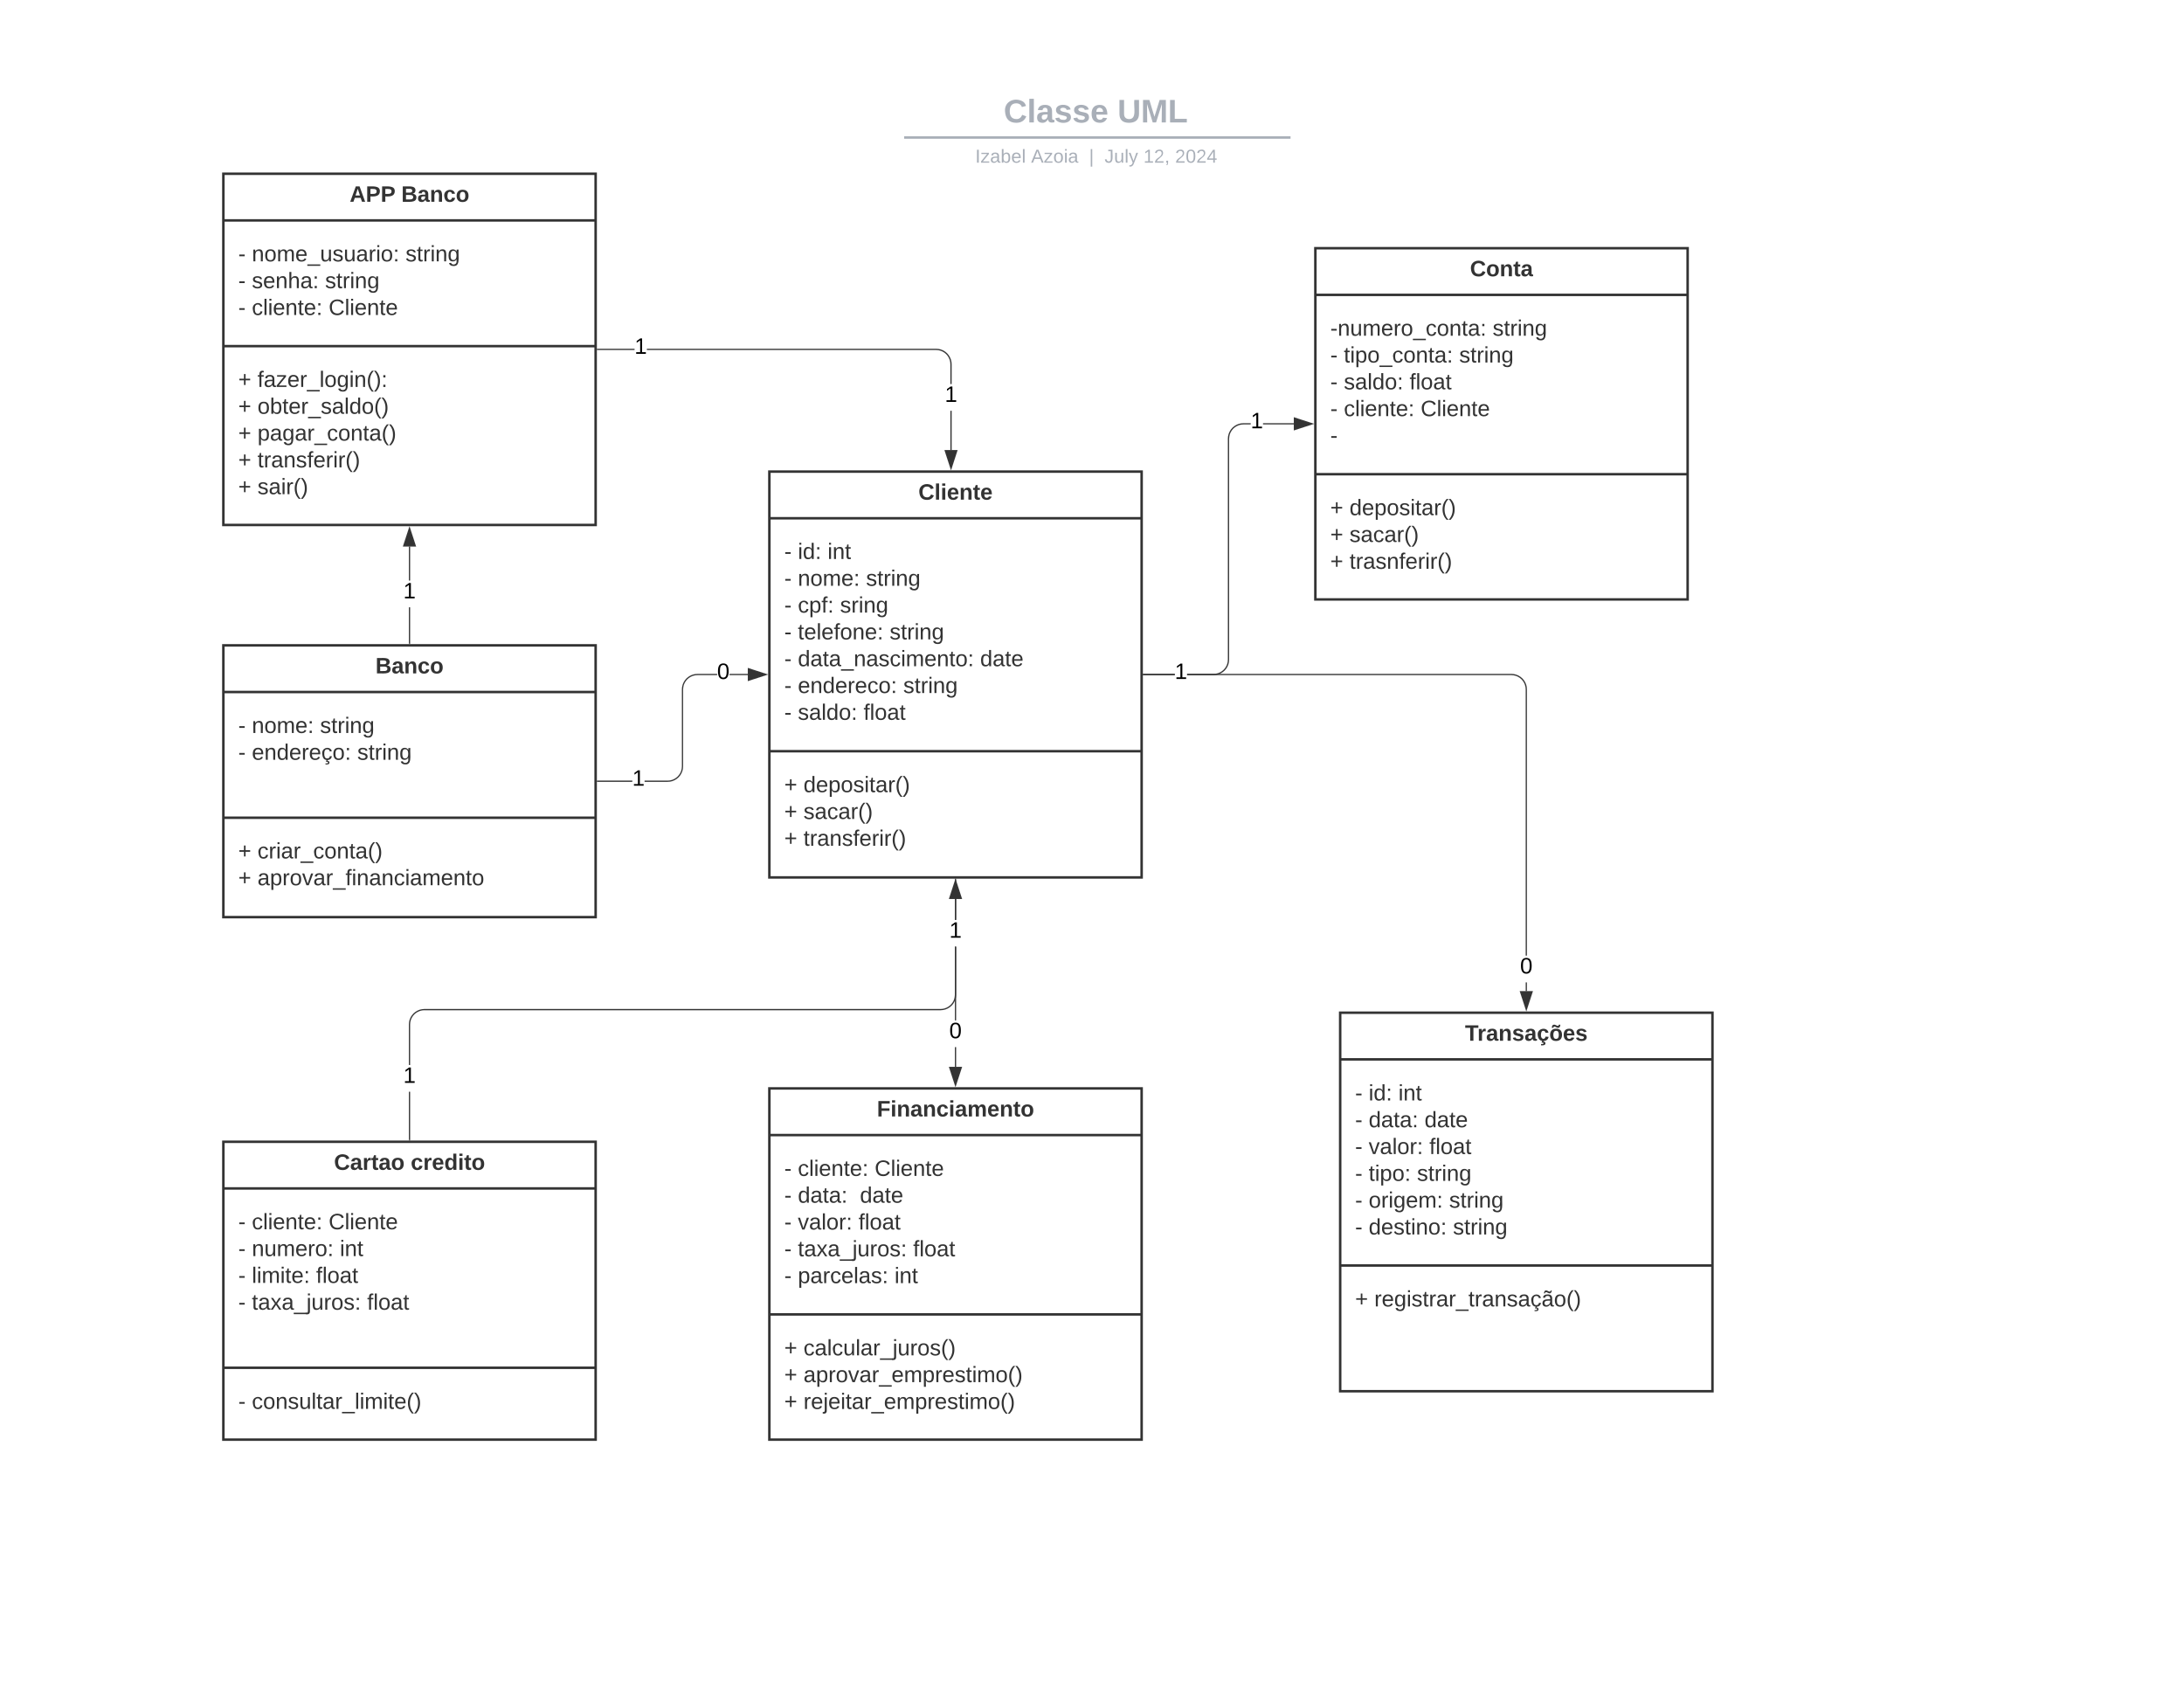 <svg xmlns="http://www.w3.org/2000/svg" xmlns:xlink="http://www.w3.org/1999/xlink" xmlns:lucid="lucid" width="1760" height="1360"><g transform="translate(0 0)" lucid:page-tab-id="HWEp-vi-RSFO"><path d="M180 520h300v219H180z" stroke="#333" stroke-width="2" fill="#fff"/><path d="M180 557.6h300M180 658.9h300" stroke="#333" stroke-width="2" fill="none"/><use xlink:href="#a" transform="matrix(1,0,0,1,188,528) translate(114.575 14.6)"/><use xlink:href="#b" transform="matrix(1,0,0,1,192,565.6) translate(0 25)"/><use xlink:href="#c" transform="matrix(1,0,0,1,192,565.6) translate(10.95 25)"/><use xlink:href="#d" transform="matrix(1,0,0,1,192,565.6) translate(65.9 25)"/><use xlink:href="#b" transform="matrix(1,0,0,1,192,565.6) translate(0 46.6)"/><use xlink:href="#e" transform="matrix(1,0,0,1,192,565.6) translate(10.95 46.6)"/><use xlink:href="#d" transform="matrix(1,0,0,1,192,565.6) translate(95.9 46.6)"/><use xlink:href="#f" transform="matrix(1,0,0,1,192,565.6) translate(0 68.2)"/><use xlink:href="#g" transform="matrix(1,0,0,1,192,666.9) translate(0 24.8)"/><use xlink:href="#h" transform="matrix(1,0,0,1,192,666.9) translate(15.5 24.8)"/><use xlink:href="#g" transform="matrix(1,0,0,1,192,666.9) translate(0 46.4)"/><use xlink:href="#i" transform="matrix(1,0,0,1,192,666.9) translate(15.5 46.4)"/><path d="M453.15 79a8 8 0 0 1 8-8h836.75a8 8 0 0 1 8 8v25.16a8 8 0 0 1-8 8H461.15a8 8 0 0 1-8-8z" stroke="#000" stroke-opacity="0" stroke-width="2" fill="#fff" fill-opacity="0"/><use xlink:href="#j" transform="matrix(1,0,0,1,457.147,75) translate(351.659 23.658)"/><use xlink:href="#k" transform="matrix(1,0,0,1,457.147,75) translate(443.364 23.658)"/><path d="M729.63 110.8H1039M729.65 110.8h-1.02M1038.96 110.8h1.03" stroke="#a9afb8" stroke-width="2" fill="none"/><path d="M453.15 120.16a8 8 0 0 1 8-8h837.7a8 8 0 0 1 8 8V123a8 8 0 0 1-8 8h-837.7a8 8 0 0 1-8-8z" stroke="#000" stroke-opacity="0" stroke-width="2" fill="#fff" fill-opacity="0"/><use xlink:href="#l" transform="matrix(1,0,0,1,457.147,116.155) translate(328.796 14.917)"/><use xlink:href="#m" transform="matrix(1,0,0,1,457.147,116.155) translate(373.793 14.917)"/><use xlink:href="#n" transform="matrix(1,0,0,1,457.147,116.155) translate(420.489 14.917)"/><use xlink:href="#o" transform="matrix(1,0,0,1,457.147,116.155) translate(432.938 14.917)"/><use xlink:href="#p" transform="matrix(1,0,0,1,457.147,116.155) translate(464.338 14.917)"/><use xlink:href="#q" transform="matrix(1,0,0,1,457.147,116.155) translate(489.832 14.917)"/><path d="M620 380h300v327H620z" stroke="#333" stroke-width="2" fill="#fff"/><path d="M620 417.6h300M620 605.3h300" stroke="#333" stroke-width="2" fill="none"/><use xlink:href="#r" transform="matrix(1,0,0,1,628,388) translate(112.075 14.6)"/><use xlink:href="#b" transform="matrix(1,0,0,1,632,425.6) translate(0 24.8)"/><use xlink:href="#s" transform="matrix(1,0,0,1,632,425.6) translate(10.95 24.8)"/><use xlink:href="#t" transform="matrix(1,0,0,1,632,425.6) translate(34.9 24.8)"/><use xlink:href="#b" transform="matrix(1,0,0,1,632,425.6) translate(0 46.4)"/><use xlink:href="#c" transform="matrix(1,0,0,1,632,425.6) translate(10.95 46.4)"/><use xlink:href="#d" transform="matrix(1,0,0,1,632,425.6) translate(65.9 46.4)"/><use xlink:href="#b" transform="matrix(1,0,0,1,632,425.6) translate(0 68)"/><use xlink:href="#u" transform="matrix(1,0,0,1,632,425.6) translate(10.95 68)"/><use xlink:href="#v" transform="matrix(1,0,0,1,632,425.6) translate(44.95 68)"/><use xlink:href="#b" transform="matrix(1,0,0,1,632,425.6) translate(0 89.6)"/><use xlink:href="#w" transform="matrix(1,0,0,1,632,425.6) translate(10.95 89.6)"/><use xlink:href="#d" transform="matrix(1,0,0,1,632,425.6) translate(84.9 89.6)"/><use xlink:href="#b" transform="matrix(1,0,0,1,632,425.6) translate(0 111.2)"/><use xlink:href="#x" transform="matrix(1,0,0,1,632,425.6) translate(10.95 111.2)"/><use xlink:href="#y" transform="matrix(1,0,0,1,632,425.6) translate(157.85 111.2)"/><use xlink:href="#b" transform="matrix(1,0,0,1,632,425.6) translate(0 132.8)"/><use xlink:href="#z" transform="matrix(1,0,0,1,632,425.6) translate(10.95 132.8)"/><use xlink:href="#d" transform="matrix(1,0,0,1,632,425.6) translate(95.9 132.8)"/><use xlink:href="#b" transform="matrix(1,0,0,1,632,425.6) translate(0 154.4)"/><use xlink:href="#A" transform="matrix(1,0,0,1,632,425.6) translate(10.95 154.4)"/><use xlink:href="#B" transform="matrix(1,0,0,1,632,425.6) translate(63.9 154.4)"/><use xlink:href="#g" transform="matrix(1,0,0,1,632,613.3) translate(0 25)"/><use xlink:href="#C" transform="matrix(1,0,0,1,632,613.3) translate(15.5 25)"/><use xlink:href="#g" transform="matrix(1,0,0,1,632,613.3) translate(0 46.6)"/><use xlink:href="#D" transform="matrix(1,0,0,1,632,613.3) translate(15.5 46.6)"/><use xlink:href="#g" transform="matrix(1,0,0,1,632,613.3) translate(0 68.2)"/><use xlink:href="#E" transform="matrix(1,0,0,1,632,613.3) translate(15.5 68.2)"/><path d="M1060 200h300v283h-300z" stroke="#333" stroke-width="2" fill="#fff"/><path d="M1060 237.6h300m-300 144.5h300" stroke="#333" stroke-width="2" fill="none"/><use xlink:href="#F" transform="matrix(1,0,0,1,1068,208) translate(116.6 14.6)"/><use xlink:href="#G" transform="matrix(1,0,0,1,1072,245.6) translate(0 24.9)"/><use xlink:href="#d" transform="matrix(1,0,0,1,1072,245.6) translate(130.85 24.9)"/><use xlink:href="#b" transform="matrix(1,0,0,1,1072,245.6) translate(0 46.5)"/><use xlink:href="#H" transform="matrix(1,0,0,1,1072,245.6) translate(10.95 46.5)"/><use xlink:href="#d" transform="matrix(1,0,0,1,1072,245.6) translate(103.9 46.5)"/><use xlink:href="#b" transform="matrix(1,0,0,1,1072,245.6) translate(0 68.1)"/><use xlink:href="#A" transform="matrix(1,0,0,1,1072,245.6) translate(10.95 68.1)"/><use xlink:href="#I" transform="matrix(1,0,0,1,1072,245.6) translate(63.9 68.1)"/><use xlink:href="#b" transform="matrix(1,0,0,1,1072,245.6) translate(0 89.7)"/><use xlink:href="#J" transform="matrix(1,0,0,1,1072,245.6) translate(10.95 89.7)"/><use xlink:href="#K" transform="matrix(1,0,0,1,1072,245.6) translate(72.85 89.7)"/><use xlink:href="#L" transform="matrix(1,0,0,1,1072,245.6) translate(0 111.3)"/><use xlink:href="#g" transform="matrix(1,0,0,1,1072,390.1) translate(0 25)"/><use xlink:href="#C" transform="matrix(1,0,0,1,1072,390.1) translate(15.5 25)"/><use xlink:href="#g" transform="matrix(1,0,0,1,1072,390.1) translate(0 46.6)"/><use xlink:href="#D" transform="matrix(1,0,0,1,1072,390.1) translate(15.5 46.6)"/><use xlink:href="#g" transform="matrix(1,0,0,1,1072,390.1) translate(0 68.2)"/><use xlink:href="#M" transform="matrix(1,0,0,1,1072,390.1) translate(15.5 68.2)"/><path d="M1080 816h300v305h-300z" stroke="#333" stroke-width="2" fill="#fff"/><path d="M1080 853.6h300m-300 166.1h300" stroke="#333" stroke-width="2" fill="none"/><use xlink:href="#N" transform="matrix(1,0,0,1,1088,823.987) translate(92.575 14.6)"/><use xlink:href="#b" transform="matrix(1,0,0,1,1092,861.587) translate(0 25.1)"/><use xlink:href="#s" transform="matrix(1,0,0,1,1092,861.587) translate(10.95 25.1)"/><use xlink:href="#t" transform="matrix(1,0,0,1,1092,861.587) translate(34.9 25.1)"/><use xlink:href="#b" transform="matrix(1,0,0,1,1092,861.587) translate(0 46.7)"/><use xlink:href="#O" transform="matrix(1,0,0,1,1092,861.587) translate(10.95 46.7)"/><use xlink:href="#y" transform="matrix(1,0,0,1,1092,861.587) translate(55.95 46.7)"/><use xlink:href="#b" transform="matrix(1,0,0,1,1092,861.587) translate(0 68.3)"/><use xlink:href="#P" transform="matrix(1,0,0,1,1092,861.587) translate(10.95 68.3)"/><use xlink:href="#I" transform="matrix(1,0,0,1,1092,861.587) translate(59.85 68.3)"/><use xlink:href="#b" transform="matrix(1,0,0,1,1092,861.587) translate(0 89.9)"/><use xlink:href="#Q" transform="matrix(1,0,0,1,1092,861.587) translate(10.95 89.9)"/><use xlink:href="#d" transform="matrix(1,0,0,1,1092,861.587) translate(49.9 89.9)"/><use xlink:href="#b" transform="matrix(1,0,0,1,1092,861.587) translate(0 111.5)"/><use xlink:href="#R" transform="matrix(1,0,0,1,1092,861.587) translate(10.95 111.5)"/><use xlink:href="#d" transform="matrix(1,0,0,1,1092,861.587) translate(75.8 111.5)"/><use xlink:href="#b" transform="matrix(1,0,0,1,1092,861.587) translate(0 133.1)"/><use xlink:href="#S" transform="matrix(1,0,0,1,1092,861.587) translate(10.95 133.1)"/><use xlink:href="#T" transform="matrix(1,0,0,1,1092,861.587) translate(78.9 133.1)"/><g><use xlink:href="#g" transform="matrix(1,0,0,1,1092,1027.687) translate(0 25)"/><use xlink:href="#U" transform="matrix(1,0,0,1,1092,1027.687) translate(15.5 25)"/><use xlink:href="#V" transform="matrix(1,0,0,1,1092,1027.687) translate(0 46.6)"/><use xlink:href="#f" transform="matrix(1,0,0,1,1092,1027.687) translate(0 68.2)"/></g><path d="M180 920h300v240H180z" stroke="#333" stroke-width="2" fill="#fff"/><path d="M180 957.6h300m-300 144.5h300" stroke="#333" stroke-width="2" fill="none"/><g><use xlink:href="#W" transform="matrix(1,0,0,1,188,928) translate(81.15 14.6)"/><use xlink:href="#X" transform="matrix(1,0,0,1,188,928) translate(143 14.6)"/></g><g><use xlink:href="#b" transform="matrix(1,0,0,1,192,965.6) translate(0 24.9)"/><use xlink:href="#J" transform="matrix(1,0,0,1,192,965.6) translate(10.95 24.9)"/><use xlink:href="#K" transform="matrix(1,0,0,1,192,965.6) translate(72.85 24.9)"/><use xlink:href="#b" transform="matrix(1,0,0,1,192,965.6) translate(0 46.5)"/><use xlink:href="#Y" transform="matrix(1,0,0,1,192,965.6) translate(10.95 46.5)"/><use xlink:href="#t" transform="matrix(1,0,0,1,192,965.6) translate(81.85 46.5)"/><use xlink:href="#b" transform="matrix(1,0,0,1,192,965.6) translate(0 68.1)"/><use xlink:href="#Z" transform="matrix(1,0,0,1,192,965.6) translate(10.95 68.1)"/><use xlink:href="#I" transform="matrix(1,0,0,1,192,965.6) translate(62.75 68.1)"/><use xlink:href="#b" transform="matrix(1,0,0,1,192,965.6) translate(0 89.7)"/><use xlink:href="#aa" transform="matrix(1,0,0,1,192,965.6) translate(10.95 89.7)"/><use xlink:href="#I" transform="matrix(1,0,0,1,192,965.6) translate(103.85 89.7)"/><use xlink:href="#f" transform="matrix(1,0,0,1,192,965.6) translate(0 111.3)"/></g><g><use xlink:href="#b" transform="matrix(1,0,0,1,192,1110.1) translate(0 25.1)"/><use xlink:href="#ab" transform="matrix(1,0,0,1,192,1110.1) translate(10.95 25.1)"/></g><path d="M620 877h300v283H620z" stroke="#333" stroke-width="2" fill="#fff"/><path d="M620 914.6h300m-300 144.5h300" stroke="#333" stroke-width="2" fill="none"/><g><use xlink:href="#ac" transform="matrix(1,0,0,1,628,885) translate(78.65 14.6)"/></g><g><use xlink:href="#b" transform="matrix(1,0,0,1,632,922.6) translate(0 24.9)"/><use xlink:href="#J" transform="matrix(1,0,0,1,632,922.6) translate(10.95 24.9)"/><use xlink:href="#K" transform="matrix(1,0,0,1,632,922.6) translate(72.85 24.9)"/><use xlink:href="#b" transform="matrix(1,0,0,1,632,922.6) translate(0 46.5)"/><use xlink:href="#ad" transform="matrix(1,0,0,1,632,922.6) translate(10.95 46.5)"/><use xlink:href="#y" transform="matrix(1,0,0,1,632,922.6) translate(60.95 46.5)"/><use xlink:href="#b" transform="matrix(1,0,0,1,632,922.6) translate(0 68.1)"/><use xlink:href="#P" transform="matrix(1,0,0,1,632,922.6) translate(10.95 68.1)"/><use xlink:href="#I" transform="matrix(1,0,0,1,632,922.6) translate(59.85 68.1)"/><use xlink:href="#b" transform="matrix(1,0,0,1,632,922.6) translate(0 89.7)"/><use xlink:href="#aa" transform="matrix(1,0,0,1,632,922.6) translate(10.95 89.7)"/><use xlink:href="#I" transform="matrix(1,0,0,1,632,922.6) translate(103.85 89.7)"/><use xlink:href="#b" transform="matrix(1,0,0,1,632,922.6) translate(0 111.3)"/><use xlink:href="#ae" transform="matrix(1,0,0,1,632,922.6) translate(10.95 111.3)"/><use xlink:href="#af" transform="matrix(1,0,0,1,632,922.6) translate(88.85 111.3)"/></g><g><use xlink:href="#g" transform="matrix(1,0,0,1,632,1067.1) translate(0 25)"/><use xlink:href="#ag" transform="matrix(1,0,0,1,632,1067.1) translate(15.5 25)"/><use xlink:href="#g" transform="matrix(1,0,0,1,632,1067.1) translate(0 46.6)"/><use xlink:href="#ah" transform="matrix(1,0,0,1,632,1067.1) translate(15.5 46.6)"/><use xlink:href="#g" transform="matrix(1,0,0,1,632,1067.1) translate(0 68.2)"/><use xlink:href="#ai" transform="matrix(1,0,0,1,632,1067.1) translate(15.5 68.2)"/></g><path d="M180 140h300v283H180z" stroke="#333" stroke-width="2" fill="#fff"/><path d="M180 177.6h300M180 278.9h300" stroke="#333" stroke-width="2" fill="none"/><g><use xlink:href="#aj" transform="matrix(1,0,0,1,188,148) translate(93.775 14.6)"/><use xlink:href="#ak" transform="matrix(1,0,0,1,188,148) translate(135.375 14.6)"/></g><g><use xlink:href="#b" transform="matrix(1,0,0,1,192,185.6) translate(0 25)"/><use xlink:href="#al" transform="matrix(1,0,0,1,192,185.6) translate(10.95 25)"/><use xlink:href="#d" transform="matrix(1,0,0,1,192,185.6) translate(134.8 25)"/><use xlink:href="#b" transform="matrix(1,0,0,1,192,185.6) translate(0 46.6)"/><use xlink:href="#am" transform="matrix(1,0,0,1,192,185.6) translate(10.95 46.6)"/><use xlink:href="#d" transform="matrix(1,0,0,1,192,185.6) translate(69.95 46.6)"/><use xlink:href="#b" transform="matrix(1,0,0,1,192,185.6) translate(0 68.2)"/><use xlink:href="#J" transform="matrix(1,0,0,1,192,185.6) translate(10.95 68.2)"/><use xlink:href="#an" transform="matrix(1,0,0,1,192,185.6) translate(72.85 68.2)"/></g><g><use xlink:href="#g" transform="matrix(1,0,0,1,192,286.9) translate(0 24.9)"/><use xlink:href="#ao" transform="matrix(1,0,0,1,192,286.9) translate(15.5 24.9)"/><use xlink:href="#g" transform="matrix(1,0,0,1,192,286.9) translate(0 46.5)"/><use xlink:href="#ap" transform="matrix(1,0,0,1,192,286.9) translate(15.5 46.5)"/><use xlink:href="#g" transform="matrix(1,0,0,1,192,286.9) translate(0 68.1)"/><use xlink:href="#aq" transform="matrix(1,0,0,1,192,286.9) translate(15.5 68.1)"/><use xlink:href="#g" transform="matrix(1,0,0,1,192,286.9) translate(0 89.7)"/><use xlink:href="#ar" transform="matrix(1,0,0,1,192,286.9) translate(15.5 89.7)"/><use xlink:href="#g" transform="matrix(1,0,0,1,192,286.9) translate(0 111.3)"/><use xlink:href="#as" transform="matrix(1,0,0,1,192,286.9) translate(15.5 111.3)"/></g><path d="M509.53 629.98H481.5V629h28.03zm68.36-86H562l-1.82.14-1.76.42-1.67.7-1.54.94-1.38 1.17-1.17 1.38-.95 1.54-.7 1.67-.4 1.76-.15 1.82v62l-.16 1.93-.45 1.9-.75 1.8-1.03 1.68-1.28 1.5-1.5 1.26-1.66 1.02-1.8.75-1.9.45-1.94.15h-18.5v-.95H538l1.82-.14 1.76-.42 1.67-.7 1.54-.94 1.38-1.17 1.17-1.38.95-1.54.7-1.67.4-1.76.15-1.82v-62l.16-1.93.45-1.9.75-1.8 1.03-1.68 1.28-1.5 1.5-1.26 1.66-1.02 1.8-.75 1.9-.45 1.94-.15h15.9zm24.72 0H587.9V543h14.72z" stroke="#333" stroke-width=".05" fill="#333"/><path d="M481.5 629.98h-.5V629h.5z" fill="#333"/><path stroke="#333" stroke-width=".05" fill="#333"/><path d="M617.38 543.5l-14.26 4.63v-9.26z" fill="#333"/><path d="M618.92 543.5l-16.28 5.3v-10.6zm-15.33 3.98l12.25-3.98-12.26-3.98z" stroke="#333" stroke-width=".05" fill="#333"/><g><use xlink:href="#at" transform="matrix(1,0,0,1,509.527,618.7) translate(0.005 14.4)"/></g><g><use xlink:href="#au" transform="matrix(1,0,0,1,577.89,532.7) translate(0.005 14.4)"/></g><path d="M766.87 362.62h-.95v-31.6h.95zm-10.53-81.44l1.9.45 1.82.75 1.67 1.03 1.5 1.28 1.26 1.5 1 1.66.76 1.8.46 1.9.15 1.94v15.95h-.95v-15.9l-.15-1.83-.42-1.76-.7-1.67-.93-1.54-1.18-1.38-1.37-1.17-1.55-.95-1.67-.7-1.75-.4-1.83-.15H521.33v-.96H754.4zm-274.84.8v-.96h29.83v.96z" stroke="#333" stroke-width=".05" fill="#333"/><path d="M481.5 281.98h-.5v-.96h.5z" fill="#333"/><path stroke="#333" stroke-width=".05" fill="#333"/><path d="M766.4 377.38l-4.64-14.26h9.27z" fill="#333"/><path d="M766.4 378.92l-5.3-16.28h10.58zm-4-15.33l4 12.25 3.97-12.26z" stroke="#333" stroke-width=".05" fill="#333"/><g><use xlink:href="#at" transform="matrix(1,0,0,1,511.326,270.7) translate(0.005 14.4)"/></g><g><use xlink:href="#at" transform="matrix(1,0,0,1,761.393,309.43) translate(0.005 14.4)"/></g><path d="M946.7 543.98h-25.2V543h25.2zm61.16-202h-5.84l-1.82.14-1.76.42-1.67.7-1.54.94-1.38 1.17-1.17 1.38-.95 1.54-.7 1.67-.4 1.76-.15 1.82v178l-.16 1.93-.45 1.9-.75 1.8-1.03 1.68-1.28 1.5-1.5 1.26-1.66 1.02-1.8.75-1.9.45-1.94.15H956.7v-.95h21.28l1.82-.14 1.76-.42 1.67-.7 1.54-.94 1.38-1.17 1.17-1.38.95-1.54.7-1.67.4-1.76.15-1.82v-178l.16-1.93.45-1.9.75-1.8 1.03-1.68 1.28-1.5 1.5-1.26 1.66-1.02 1.8-.75 1.9-.45 1.94-.16h5.88zm34.76 0h-24.76v-.96h24.76z" stroke="#333" stroke-width=".05" fill="#333"/><path d="M921.5 543.98h-.5V543h.5z" fill="#333"/><path stroke="#333" stroke-width=".05" fill="#333"/><path d="M1057.38 341.5l-14.26 4.63v-9.26z" fill="#333"/><path d="M1058.92 341.5l-16.28 5.3v-10.6zm-15.33 3.98l12.25-3.98-12.26-3.98z" stroke="#333" stroke-width=".05" fill="#333"/><g><use xlink:href="#at" transform="matrix(1,0,0,1,1007.862,330.7) translate(0.005 14.4)"/></g><path d="M1230.47 798.6h-.94v-7h.94zm-10.52-255.42l1.9.45 1.8.75 1.68 1.03 1.5 1.28 1.26 1.5 1.02 1.66.75 1.8.45 1.9.15 1.94v214.5h-.94V555.52l-.15-1.82-.42-1.76-.7-1.67-.94-1.54-1.17-1.38-1.38-1.17-1.54-.95-1.67-.7-1.76-.4-1.82-.15h-261.3V543h261.34zm-298.45.8V543h25.2v.96z" stroke="#333" stroke-width=".05" fill="#333"/><path d="M921.5 543.98h-.5V543h.5z" fill="#333"/><path stroke="#333" stroke-width=".05" fill="#333"/><path d="M1230 813.37l-4.63-14.27h9.27z" fill="#333"/><path d="M1230 814.9l-5.3-16.27h10.6zm-3.98-15.32l3.98 12.25 3.98-12.25z" stroke="#333" stroke-width=".05" fill="#333"/><g><use xlink:href="#at" transform="matrix(1,0,0,1,946.694,532.7) translate(0.005 14.4)"/></g><g><use xlink:href="#au" transform="matrix(1,0,0,1,1225,769.985) translate(0.005 14.4)"/></g><path d="M770.48 859.62h-.96v-15.86h.96zm0-37.46h-.96V762.8h.96zm0-80.96h-.96v-32.7h.96z" stroke="#333" stroke-width=".05" fill="#333"/><path d="M770.48 708.5h-.96v-.5h.96z" fill="#333"/><path stroke="#333" stroke-width=".05" fill="#333"/><path d="M770 874.38l-4.63-14.26h9.26z" fill="#333"/><path d="M770 875.92l-5.3-16.28h10.6zm-3.98-15.33l3.98 12.25 3.98-12.26z" stroke="#333" stroke-width=".05" fill="#333"/><g><use xlink:href="#au" transform="matrix(1,0,0,1,765,822.157) translate(0.005 14.4)"/></g><path d="M330.48 918.5h-.96v-38.76h.96zm440-116.98l-.16 1.93-.45 1.9-.75 1.8-1.03 1.68-1.28 1.5-1.5 1.26-1.66 1.02-1.8.75-1.9.45-1.94.15h-416l-1.82.15-1.76.42-1.67.7-1.54.94-1.38 1.17-1.17 1.38-.95 1.54-.7 1.67-.4 1.76-.15 1.82v32.62h-.96v-32.66l.16-1.93.45-1.9.75-1.8 1.03-1.68 1.28-1.5 1.5-1.26 1.66-1.02 1.8-.75 1.9-.45 1.94-.15h416l1.82-.15 1.76-.42 1.67-.7 1.54-.94 1.38-1.17 1.17-1.38.95-1.54.7-1.67.4-1.76.15-1.82V762.8h.96zm0-60.32h-.96v-16.82h.96z" stroke="#333" stroke-width=".05" fill="#333"/><path d="M330.48 919h-.96v-.5h.96z" fill="#333"/><path stroke="#333" stroke-width=".05" fill="#333"/><path d="M774.63 723.88h-9.26l4.63-14.26z" fill="#333"/><path d="M775.3 724.36h-10.6l5.3-16.28zm-9.28-.95h7.96L770 711.16z" stroke="#333" stroke-width=".05" fill="#333"/><g><use xlink:href="#at" transform="matrix(1,0,0,1,325,858.138) translate(0.005 14.4)"/></g><g><use xlink:href="#at" transform="matrix(1,0,0,1,765,741.2) translate(0.005 14.4)"/></g><path d="M330.48 518.5h-.96v-29.15h.96zm0-50.75h-.96v-27.37h.96z" stroke="#333" stroke-width=".05" fill="#333"/><path d="M330.48 519h-.96v-.5h.96z" fill="#333"/><path stroke="#333" stroke-width=".05" fill="#333"/><path d="M334.63 439.88h-9.26l4.63-14.26z" fill="#333"/><path d="M335.3 440.36h-10.6l5.3-16.28zm-9.28-.95h7.96L330 427.16z" stroke="#333" stroke-width=".05" fill="#333"/><g><use xlink:href="#at" transform="matrix(1,0,0,1,325,467.746) translate(0.005 14.4)"/></g><defs><path fill="#333" d="M182-130c37 4 62 22 62 59C244 23 116-4 24 0v-248c84 5 203-23 205 63 0 31-19 50-47 55zM76-148c40-3 101 13 101-30 0-44-60-28-101-31v61zm0 110c48-3 116 14 116-37 0-48-69-32-116-35v72" id="av"/><path fill="#333" d="M133-34C117-15 103 5 69 4 32 3 11-16 11-54c-1-60 55-63 116-61 1-26-3-47-28-47-18 1-26 9-28 27l-52-2c7-38 36-58 82-57s74 22 75 68l1 82c-1 14 12 18 25 15v27c-30 8-71 5-69-32zm-48 3c29 0 43-24 42-57-32 0-66-3-65 30 0 17 8 27 23 27" id="aw"/><path fill="#333" d="M135-194c87-1 58 113 63 194h-50c-7-57 23-157-34-157-59 0-34 97-39 157H25l-1-190h47c2 12-1 28 3 38 12-26 28-41 61-42" id="ax"/><path fill="#333" d="M190-63c-7 42-38 67-86 67-59 0-84-38-90-98-12-110 154-137 174-36l-49 2c-2-19-15-32-35-32-30 0-35 28-38 64-6 74 65 87 74 30" id="ay"/><path fill="#333" d="M110-194c64 0 96 36 96 99 0 64-35 99-97 99-61 0-95-36-95-99 0-62 34-99 96-99zm-1 164c35 0 45-28 45-65 0-40-10-65-43-65-34 0-45 26-45 65 0 36 10 65 43 65" id="az"/><g id="a"><use transform="matrix(0.05,0,0,0.05,0,0)" xlink:href="#av"/><use transform="matrix(0.05,0,0,0.05,12.95,0)" xlink:href="#aw"/><use transform="matrix(0.05,0,0,0.05,22.95,0)" xlink:href="#ax"/><use transform="matrix(0.05,0,0,0.05,33.9,0)" xlink:href="#ay"/><use transform="matrix(0.05,0,0,0.05,43.9,0)" xlink:href="#az"/></g><path fill="#333" d="M16-82v-28h88v28H16" id="aA"/><use transform="matrix(0.05,0,0,0.05,0,0)" xlink:href="#aA" id="b"/><path fill="#333" d="M117-194c89-4 53 116 60 194h-32v-121c0-31-8-49-39-48C34-167 62-67 57 0H25l-1-190h30c1 10-1 24 2 32 11-22 29-35 61-36" id="aB"/><path fill="#333" d="M100-194c62-1 85 37 85 99 1 63-27 99-86 99S16-35 15-95c0-66 28-99 85-99zM99-20c44 1 53-31 53-75 0-43-8-75-51-75s-53 32-53 75 10 74 51 75" id="aC"/><path fill="#333" d="M210-169c-67 3-38 105-44 169h-31v-121c0-29-5-50-35-48C34-165 62-65 56 0H25l-1-190h30c1 10-1 24 2 32 10-44 99-50 107 0 11-21 27-35 58-36 85-2 47 119 55 194h-31v-121c0-29-5-49-35-48" id="aD"/><path fill="#333" d="M100-194c63 0 86 42 84 106H49c0 40 14 67 53 68 26 1 43-12 49-29l28 8c-11 28-37 45-77 45C44 4 14-33 15-96c1-61 26-98 85-98zm52 81c6-60-76-77-97-28-3 7-6 17-6 28h103" id="aE"/><path fill="#333" d="M33-154v-36h34v36H33zM33 0v-36h34V0H33" id="aF"/><g id="c"><use transform="matrix(0.05,0,0,0.05,0,0)" xlink:href="#aB"/><use transform="matrix(0.05,0,0,0.05,10,0)" xlink:href="#aC"/><use transform="matrix(0.05,0,0,0.05,20,0)" xlink:href="#aD"/><use transform="matrix(0.05,0,0,0.05,34.95,0)" xlink:href="#aE"/><use transform="matrix(0.05,0,0,0.05,44.95,0)" xlink:href="#aF"/></g><path fill="#333" d="M135-143c-3-34-86-38-87 0 15 53 115 12 119 90S17 21 10-45l28-5c4 36 97 45 98 0-10-56-113-15-118-90-4-57 82-63 122-42 12 7 21 19 24 35" id="aG"/><path fill="#333" d="M59-47c-2 24 18 29 38 22v24C64 9 27 4 27-40v-127H5v-23h24l9-43h21v43h35v23H59v120" id="aH"/><path fill="#333" d="M114-163C36-179 61-72 57 0H25l-1-190h30c1 12-1 29 2 39 6-27 23-49 58-41v29" id="aI"/><path fill="#333" d="M24-231v-30h32v30H24zM24 0v-190h32V0H24" id="aJ"/><path fill="#333" d="M177-190C167-65 218 103 67 71c-23-6-38-20-44-43l32-5c15 47 100 32 89-28v-30C133-14 115 1 83 1 29 1 15-40 15-95c0-56 16-97 71-98 29-1 48 16 59 35 1-10 0-23 2-32h30zM94-22c36 0 50-32 50-73 0-42-14-75-50-75-39 0-46 34-46 75s6 73 46 73" id="aK"/><g id="d"><use transform="matrix(0.05,0,0,0.05,0,0)" xlink:href="#aG"/><use transform="matrix(0.05,0,0,0.05,9,0)" xlink:href="#aH"/><use transform="matrix(0.05,0,0,0.05,14,0)" xlink:href="#aI"/><use transform="matrix(0.05,0,0,0.05,19.95,0)" xlink:href="#aJ"/><use transform="matrix(0.05,0,0,0.05,23.9,0)" xlink:href="#aB"/><use transform="matrix(0.05,0,0,0.05,33.9,0)" xlink:href="#aK"/></g><path fill="#333" d="M85-194c31 0 48 13 60 33l-1-100h32l1 261h-30c-2-10 0-23-3-31C134-8 116 4 85 4 32 4 16-35 15-94c0-66 23-100 70-100zm9 24c-40 0-46 34-46 75 0 40 6 74 45 74 42 0 51-32 51-76 0-42-9-74-50-73" id="aL"/><path fill="#333" d="M96-169c-40 0-48 33-48 73s9 75 48 75c24 0 41-14 43-38l32 2c-6 37-31 61-74 61-59 0-76-41-82-99-10-93 101-131 147-64 4 7 5 14 7 22l-32 3c-4-21-16-35-41-35zm3 187c19-1 33 8 33 26 0 31-30 33-64 32V58c18 2 39 4 41-13 1-15-18-13-34-13L87 0h19" id="aM"/><g id="e"><use transform="matrix(0.05,0,0,0.05,0,0)" xlink:href="#aE"/><use transform="matrix(0.05,0,0,0.05,10,0)" xlink:href="#aB"/><use transform="matrix(0.05,0,0,0.05,20,0)" xlink:href="#aL"/><use transform="matrix(0.05,0,0,0.05,30,0)" xlink:href="#aE"/><use transform="matrix(0.05,0,0,0.05,40,0)" xlink:href="#aI"/><use transform="matrix(0.05,0,0,0.05,45.95,0)" xlink:href="#aE"/><use transform="matrix(0.05,0,0,0.05,55.95,0)" xlink:href="#aM"/><use transform="matrix(0.05,0,0,0.05,64.95,0)" xlink:href="#aC"/><use transform="matrix(0.05,0,0,0.05,74.95,0)" xlink:href="#aF"/></g><path fill="#333" d="M118-107v75H92v-75H18v-26h74v-75h26v75h74v26h-74" id="aN"/><use transform="matrix(0.05,0,0,0.05,0,0)" xlink:href="#aN" id="g"/><path fill="#333" d="M96-169c-40 0-48 33-48 73s9 75 48 75c24 0 41-14 43-38l32 2c-6 37-31 61-74 61-59 0-76-41-82-99-10-93 101-131 147-64 4 7 5 14 7 22l-32 3c-4-21-16-35-41-35" id="aO"/><path fill="#333" d="M141-36C126-15 110 5 73 4 37 3 15-17 15-53c-1-64 63-63 125-63 3-35-9-54-41-54-24 1-41 7-42 31l-33-3c5-37 33-52 76-52 45 0 72 20 72 64v82c-1 20 7 32 28 27v20c-31 9-61-2-59-35zM48-53c0 20 12 33 32 33 41-3 63-29 60-74-43 2-92-5-92 41" id="aP"/><path fill="#333" d="M-5 72V49h209v23H-5" id="aQ"/><path fill="#333" d="M87 75C49 33 22-17 22-94c0-76 28-126 65-167h31c-38 41-64 92-64 168S80 34 118 75H87" id="aR"/><path fill="#333" d="M33-261c38 41 65 92 65 168S71 34 33 75H2C39 34 66-17 66-93S39-220 2-261h31" id="aS"/><g id="h"><use transform="matrix(0.05,0,0,0.05,0,0)" xlink:href="#aO"/><use transform="matrix(0.05,0,0,0.05,9,0)" xlink:href="#aI"/><use transform="matrix(0.05,0,0,0.05,14.95,0)" xlink:href="#aJ"/><use transform="matrix(0.05,0,0,0.05,18.9,0)" xlink:href="#aP"/><use transform="matrix(0.05,0,0,0.05,28.9,0)" xlink:href="#aI"/><use transform="matrix(0.05,0,0,0.05,34.85,0)" xlink:href="#aQ"/><use transform="matrix(0.05,0,0,0.05,44.85,0)" xlink:href="#aO"/><use transform="matrix(0.05,0,0,0.05,53.85,0)" xlink:href="#aC"/><use transform="matrix(0.05,0,0,0.05,63.85,0)" xlink:href="#aB"/><use transform="matrix(0.05,0,0,0.05,73.85,0)" xlink:href="#aH"/><use transform="matrix(0.05,0,0,0.05,78.85,0)" xlink:href="#aP"/><use transform="matrix(0.05,0,0,0.05,88.85,0)" xlink:href="#aR"/><use transform="matrix(0.05,0,0,0.05,94.8,0)" xlink:href="#aS"/></g><path fill="#333" d="M115-194c55 1 70 41 70 98S169 2 115 4C84 4 66-9 55-30l1 105H24l-1-265h31l2 30c10-21 28-34 59-34zm-8 174c40 0 45-34 45-75s-6-73-45-74c-42 0-51 32-51 76 0 43 10 73 51 73" id="aT"/><path fill="#333" d="M108 0H70L1-190h34L89-25l56-165h34" id="aU"/><path fill="#333" d="M101-234c-31-9-42 10-38 44h38v23H63V0H32v-167H5v-23h27c-7-52 17-82 69-68v24" id="aV"/><g id="i"><use transform="matrix(0.05,0,0,0.05,0,0)" xlink:href="#aP"/><use transform="matrix(0.05,0,0,0.05,10,0)" xlink:href="#aT"/><use transform="matrix(0.05,0,0,0.05,20,0)" xlink:href="#aI"/><use transform="matrix(0.05,0,0,0.05,25.95,0)" xlink:href="#aC"/><use transform="matrix(0.05,0,0,0.05,35.95,0)" xlink:href="#aU"/><use transform="matrix(0.05,0,0,0.05,44.95,0)" xlink:href="#aP"/><use transform="matrix(0.05,0,0,0.05,54.95,0)" xlink:href="#aI"/><use transform="matrix(0.05,0,0,0.05,60.9,0)" xlink:href="#aQ"/><use transform="matrix(0.05,0,0,0.05,70.9,0)" xlink:href="#aV"/><use transform="matrix(0.05,0,0,0.05,75.9,0)" xlink:href="#aJ"/><use transform="matrix(0.05,0,0,0.05,79.85,0)" xlink:href="#aB"/><use transform="matrix(0.05,0,0,0.05,89.85,0)" xlink:href="#aP"/><use transform="matrix(0.05,0,0,0.05,99.85,0)" xlink:href="#aB"/><use transform="matrix(0.05,0,0,0.05,109.85,0)" xlink:href="#aO"/><use transform="matrix(0.05,0,0,0.05,118.85,0)" xlink:href="#aJ"/><use transform="matrix(0.05,0,0,0.05,122.8,0)" xlink:href="#aP"/><use transform="matrix(0.05,0,0,0.05,132.8,0)" xlink:href="#aD"/><use transform="matrix(0.05,0,0,0.05,147.75,0)" xlink:href="#aE"/><use transform="matrix(0.05,0,0,0.05,157.75,0)" xlink:href="#aB"/><use transform="matrix(0.05,0,0,0.05,167.75,0)" xlink:href="#aH"/><use transform="matrix(0.05,0,0,0.05,172.75,0)" xlink:href="#aC"/></g><path fill="#a9afb8" d="M67-125c0 53 21 87 73 88 37 1 54-22 65-47l45 17C233-25 199 4 140 4 58 4 20-42 15-125 8-235 124-281 211-232c18 10 29 29 36 50l-46 12c-8-25-30-41-62-41-52 0-71 34-72 86" id="aW"/><path fill="#a9afb8" d="M25 0v-261h50V0H25" id="aX"/><path fill="#a9afb8" d="M133-34C117-15 103 5 69 4 32 3 11-16 11-54c-1-60 55-63 116-61 1-26-3-47-28-47-18 1-26 9-28 27l-52-2c7-38 36-58 82-57s74 22 75 68l1 82c-1 14 12 18 25 15v27c-30 8-71 5-69-32zm-48 3c29 0 43-24 42-57-32 0-66-3-65 30 0 17 8 27 23 27" id="aY"/><path fill="#a9afb8" d="M137-138c1-29-70-34-71-4 15 46 118 7 119 86 1 83-164 76-172 9l43-7c4 19 20 25 44 25 33 8 57-30 24-41C81-84 22-81 20-136c-2-80 154-74 161-7" id="aZ"/><path fill="#a9afb8" d="M185-48c-13 30-37 53-82 52C43 2 14-33 14-96s30-98 90-98c62 0 83 45 84 108H66c0 31 8 55 39 56 18 0 30-7 34-22zm-45-69c5-46-57-63-70-21-2 6-4 13-4 21h74" id="ba"/><g id="j"><use transform="matrix(0.073,0,0,0.073,0,0)" xlink:href="#aW"/><use transform="matrix(0.073,0,0,0.073,18.865,0)" xlink:href="#aX"/><use transform="matrix(0.073,0,0,0.073,26.149,0)" xlink:href="#aY"/><use transform="matrix(0.073,0,0,0.073,40.717,0)" xlink:href="#aZ"/><use transform="matrix(0.073,0,0,0.073,55.285,0)" xlink:href="#aZ"/><use transform="matrix(0.073,0,0,0.073,69.853,0)" xlink:href="#ba"/></g><path fill="#a9afb8" d="M238-95c0 69-44 99-111 99C63 4 22-25 22-93v-155h51v151c-1 38 19 59 55 60 90 1 49-130 58-211h52v153" id="bb"/><path fill="#a9afb8" d="M230 0l2-204L168 0h-37L68-204 70 0H24v-248h70l56 185 57-185h69V0h-46" id="bc"/><path fill="#a9afb8" d="M24 0v-248h52v208h133V0H24" id="bd"/><g id="k"><use transform="matrix(0.073,0,0,0.073,0,0)" xlink:href="#bb"/><use transform="matrix(0.073,0,0,0.073,18.865,0)" xlink:href="#bc"/><use transform="matrix(0.073,0,0,0.073,40.644,0)" xlink:href="#bd"/></g><path fill="#a9afb8" d="M33 0v-248h34V0H33" id="be"/><path fill="#a9afb8" d="M9 0v-24l116-142H16v-24h144v24L44-24h123V0H9" id="bf"/><path fill="#a9afb8" d="M141-36C126-15 110 5 73 4 37 3 15-17 15-53c-1-64 63-63 125-63 3-35-9-54-41-54-24 1-41 7-42 31l-33-3c5-37 33-52 76-52 45 0 72 20 72 64v82c-1 20 7 32 28 27v20c-31 9-61-2-59-35zM48-53c0 20 12 33 32 33 41-3 63-29 60-74-43 2-92-5-92 41" id="bg"/><path fill="#a9afb8" d="M115-194c53 0 69 39 70 98 0 66-23 100-70 100C84 3 66-7 56-30L54 0H23l1-261h32v101c10-23 28-34 59-34zm-8 174c40 0 45-34 45-75 0-40-5-75-45-74-42 0-51 32-51 76 0 43 10 73 51 73" id="bh"/><path fill="#a9afb8" d="M100-194c63 0 86 42 84 106H49c0 40 14 67 53 68 26 1 43-12 49-29l28 8c-11 28-37 45-77 45C44 4 14-33 15-96c1-61 26-98 85-98zm52 81c6-60-76-77-97-28-3 7-6 17-6 28h103" id="bi"/><path fill="#a9afb8" d="M24 0v-261h32V0H24" id="bj"/><g id="l"><use transform="matrix(0.042,0,0,0.042,0,0)" xlink:href="#be"/><use transform="matrix(0.042,0,0,0.042,4.249,0)" xlink:href="#bf"/><use transform="matrix(0.042,0,0,0.042,11.897,0)" xlink:href="#bg"/><use transform="matrix(0.042,0,0,0.042,20.395,0)" xlink:href="#bh"/><use transform="matrix(0.042,0,0,0.042,28.893,0)" xlink:href="#bi"/><use transform="matrix(0.042,0,0,0.042,37.391,0)" xlink:href="#bj"/></g><path fill="#a9afb8" d="M205 0l-28-72H64L36 0H1l101-248h38L239 0h-34zm-38-99l-47-123c-12 45-31 82-46 123h93" id="bk"/><path fill="#a9afb8" d="M100-194c62-1 85 37 85 99 1 63-27 99-86 99S16-35 15-95c0-66 28-99 85-99zM99-20c44 1 53-31 53-75 0-43-8-75-51-75s-53 32-53 75 10 74 51 75" id="bl"/><path fill="#a9afb8" d="M24-231v-30h32v30H24zM24 0v-190h32V0H24" id="bm"/><g id="m"><use transform="matrix(0.042,0,0,0.042,0,0)" xlink:href="#bk"/><use transform="matrix(0.042,0,0,0.042,10.198,0)" xlink:href="#bf"/><use transform="matrix(0.042,0,0,0.042,17.846,0)" xlink:href="#bl"/><use transform="matrix(0.042,0,0,0.042,26.344,0)" xlink:href="#bm"/><use transform="matrix(0.042,0,0,0.042,29.7,0)" xlink:href="#bg"/></g><path fill="#a9afb8" d="M32 76v-337h29V76H32" id="bn"/><use transform="matrix(0.042,0,0,0.042,0,0)" xlink:href="#bn" id="n"/><path fill="#a9afb8" d="M153-248C145-148 188 4 80 4 36 3 13-21 6-62l32-5c4 25 16 42 43 43 27 0 39-20 39-49v-147H72v-28h81" id="bo"/><path fill="#a9afb8" d="M84 4C-5 8 30-112 23-190h32v120c0 31 7 50 39 49 72-2 45-101 50-169h31l1 190h-30c-1-10 1-25-2-33-11 22-28 36-60 37" id="bp"/><path fill="#a9afb8" d="M179-190L93 31C79 59 56 82 12 73V49c39 6 53-20 64-50L1-190h34L92-34l54-156h33" id="bq"/><g id="o"><use transform="matrix(0.042,0,0,0.042,0,0)" xlink:href="#bo"/><use transform="matrix(0.042,0,0,0.042,7.648,0)" xlink:href="#bp"/><use transform="matrix(0.042,0,0,0.042,16.146,0)" xlink:href="#bj"/><use transform="matrix(0.042,0,0,0.042,19.503,0)" xlink:href="#bq"/></g><path fill="#a9afb8" d="M27 0v-27h64v-190l-56 39v-29l58-41h29v221h61V0H27" id="br"/><path fill="#a9afb8" d="M101-251c82-7 93 87 43 132L82-64C71-53 59-42 53-27h129V0H18c2-99 128-94 128-182 0-28-16-43-45-43s-46 15-49 41l-32-3c6-41 34-60 81-64" id="bs"/><path fill="#a9afb8" d="M68-38c1 34 0 65-14 84H32c9-13 17-26 17-46H33v-38h35" id="bt"/><g id="p"><use transform="matrix(0.042,0,0,0.042,0,0)" xlink:href="#br"/><use transform="matrix(0.042,0,0,0.042,8.498,0)" xlink:href="#bs"/><use transform="matrix(0.042,0,0,0.042,16.996,0)" xlink:href="#bt"/></g><path fill="#a9afb8" d="M101-251c68 0 85 55 85 127S166 4 100 4C33 4 14-52 14-124c0-73 17-127 87-127zm-1 229c47 0 54-49 54-102s-4-102-53-102c-51 0-55 48-55 102 0 53 5 102 54 102" id="bu"/><path fill="#a9afb8" d="M155-56V0h-30v-56H8v-25l114-167h33v167h35v25h-35zm-30-156c-27 46-58 90-88 131h88v-131" id="bv"/><g id="q"><use transform="matrix(0.042,0,0,0.042,0,0)" xlink:href="#bs"/><use transform="matrix(0.042,0,0,0.042,8.498,0)" xlink:href="#bu"/><use transform="matrix(0.042,0,0,0.042,16.996,0)" xlink:href="#bs"/><use transform="matrix(0.042,0,0,0.042,25.494,0)" xlink:href="#bv"/></g><path fill="#333" d="M67-125c0 53 21 87 73 88 37 1 54-22 65-47l45 17C233-25 199 4 140 4 58 4 20-42 15-125 8-235 124-281 211-232c18 10 29 29 36 50l-46 12c-8-25-30-41-62-41-52 0-71 34-72 86" id="bw"/><path fill="#333" d="M25 0v-261h50V0H25" id="bx"/><path fill="#333" d="M25-224v-37h50v37H25zM25 0v-190h50V0H25" id="by"/><path fill="#333" d="M185-48c-13 30-37 53-82 52C43 2 14-33 14-96s30-98 90-98c62 0 83 45 84 108H66c0 31 8 55 39 56 18 0 30-7 34-22zm-45-69c5-46-57-63-70-21-2 6-4 13-4 21h74" id="bz"/><path fill="#333" d="M115-3C79 11 28 4 28-45v-112H4v-33h27l15-45h31v45h36v33H77v99c-1 23 16 31 38 25v30" id="bA"/><g id="r"><use transform="matrix(0.05,0,0,0.05,0,0)" xlink:href="#bw"/><use transform="matrix(0.05,0,0,0.05,12.95,0)" xlink:href="#bx"/><use transform="matrix(0.05,0,0,0.05,17.95,0)" xlink:href="#by"/><use transform="matrix(0.05,0,0,0.05,22.95,0)" xlink:href="#bz"/><use transform="matrix(0.05,0,0,0.05,32.95,0)" xlink:href="#ax"/><use transform="matrix(0.05,0,0,0.05,43.9,0)" xlink:href="#bA"/><use transform="matrix(0.05,0,0,0.05,49.85,0)" xlink:href="#bz"/></g><g id="s"><use transform="matrix(0.05,0,0,0.05,0,0)" xlink:href="#aJ"/><use transform="matrix(0.05,0,0,0.05,3.95,0)" xlink:href="#aL"/><use transform="matrix(0.05,0,0,0.05,13.95,0)" xlink:href="#aF"/></g><g id="t"><use transform="matrix(0.05,0,0,0.05,0,0)" xlink:href="#aJ"/><use transform="matrix(0.05,0,0,0.05,3.95,0)" xlink:href="#aB"/><use transform="matrix(0.05,0,0,0.05,13.95,0)" xlink:href="#aH"/></g><g id="u"><use transform="matrix(0.05,0,0,0.05,0,0)" xlink:href="#aO"/><use transform="matrix(0.05,0,0,0.05,9,0)" xlink:href="#aT"/><use transform="matrix(0.05,0,0,0.05,19,0)" xlink:href="#aV"/><use transform="matrix(0.05,0,0,0.05,24,0)" xlink:href="#aF"/></g><g id="v"><use transform="matrix(0.05,0,0,0.05,0,0)" xlink:href="#aG"/><use transform="matrix(0.05,0,0,0.05,9,0)" xlink:href="#aI"/><use transform="matrix(0.05,0,0,0.05,14.95,0)" xlink:href="#aJ"/><use transform="matrix(0.05,0,0,0.05,18.9,0)" xlink:href="#aB"/><use transform="matrix(0.05,0,0,0.05,28.9,0)" xlink:href="#aK"/></g><path fill="#333" d="M24 0v-261h32V0H24" id="bB"/><g id="w"><use transform="matrix(0.05,0,0,0.05,0,0)" xlink:href="#aH"/><use transform="matrix(0.05,0,0,0.05,5,0)" xlink:href="#aE"/><use transform="matrix(0.05,0,0,0.05,15,0)" xlink:href="#bB"/><use transform="matrix(0.05,0,0,0.05,18.95,0)" xlink:href="#aE"/><use transform="matrix(0.05,0,0,0.05,28.95,0)" xlink:href="#aV"/><use transform="matrix(0.05,0,0,0.05,33.95,0)" xlink:href="#aC"/><use transform="matrix(0.05,0,0,0.05,43.95,0)" xlink:href="#aB"/><use transform="matrix(0.05,0,0,0.05,53.95,0)" xlink:href="#aE"/><use transform="matrix(0.05,0,0,0.05,63.95,0)" xlink:href="#aF"/></g><g id="x"><use transform="matrix(0.05,0,0,0.05,0,0)" xlink:href="#aL"/><use transform="matrix(0.05,0,0,0.05,10,0)" xlink:href="#aP"/><use transform="matrix(0.05,0,0,0.05,20,0)" xlink:href="#aH"/><use transform="matrix(0.05,0,0,0.05,25,0)" xlink:href="#aP"/><use transform="matrix(0.05,0,0,0.05,35,0)" xlink:href="#aQ"/><use transform="matrix(0.05,0,0,0.05,45,0)" xlink:href="#aB"/><use transform="matrix(0.05,0,0,0.05,55,0)" xlink:href="#aP"/><use transform="matrix(0.05,0,0,0.05,65,0)" xlink:href="#aG"/><use transform="matrix(0.05,0,0,0.05,74,0)" xlink:href="#aO"/><use transform="matrix(0.05,0,0,0.05,83,0)" xlink:href="#aJ"/><use transform="matrix(0.05,0,0,0.05,86.95,0)" xlink:href="#aD"/><use transform="matrix(0.05,0,0,0.05,101.9,0)" xlink:href="#aE"/><use transform="matrix(0.05,0,0,0.05,111.9,0)" xlink:href="#aB"/><use transform="matrix(0.05,0,0,0.05,121.9,0)" xlink:href="#aH"/><use transform="matrix(0.05,0,0,0.05,126.9,0)" xlink:href="#aC"/><use transform="matrix(0.05,0,0,0.05,136.9,0)" xlink:href="#aF"/></g><g id="y"><use transform="matrix(0.05,0,0,0.05,0,0)" xlink:href="#aL"/><use transform="matrix(0.05,0,0,0.05,10,0)" xlink:href="#aP"/><use transform="matrix(0.05,0,0,0.05,20,0)" xlink:href="#aH"/><use transform="matrix(0.05,0,0,0.05,25,0)" xlink:href="#aE"/></g><g id="z"><use transform="matrix(0.05,0,0,0.05,0,0)" xlink:href="#aE"/><use transform="matrix(0.05,0,0,0.05,10,0)" xlink:href="#aB"/><use transform="matrix(0.05,0,0,0.05,20,0)" xlink:href="#aL"/><use transform="matrix(0.05,0,0,0.05,30,0)" xlink:href="#aE"/><use transform="matrix(0.05,0,0,0.05,40,0)" xlink:href="#aI"/><use transform="matrix(0.05,0,0,0.05,45.95,0)" xlink:href="#aE"/><use transform="matrix(0.05,0,0,0.05,55.95,0)" xlink:href="#aO"/><use transform="matrix(0.05,0,0,0.05,64.95,0)" xlink:href="#aC"/><use transform="matrix(0.05,0,0,0.05,74.95,0)" xlink:href="#aF"/></g><g id="A"><use transform="matrix(0.05,0,0,0.05,0,0)" xlink:href="#aG"/><use transform="matrix(0.05,0,0,0.05,9,0)" xlink:href="#aP"/><use transform="matrix(0.05,0,0,0.05,19,0)" xlink:href="#bB"/><use transform="matrix(0.05,0,0,0.05,22.95,0)" xlink:href="#aL"/><use transform="matrix(0.05,0,0,0.05,32.95,0)" xlink:href="#aC"/><use transform="matrix(0.05,0,0,0.05,42.95,0)" xlink:href="#aF"/></g><g id="B"><use transform="matrix(0.05,0,0,0.05,0,0)" xlink:href="#aV"/><use transform="matrix(0.05,0,0,0.05,5,0)" xlink:href="#bB"/><use transform="matrix(0.05,0,0,0.05,8.95,0)" xlink:href="#aC"/><use transform="matrix(0.05,0,0,0.05,18.95,0)" xlink:href="#aP"/><use transform="matrix(0.05,0,0,0.05,28.95,0)" xlink:href="#aH"/></g><g id="C"><use transform="matrix(0.05,0,0,0.05,0,0)" xlink:href="#aL"/><use transform="matrix(0.05,0,0,0.05,10,0)" xlink:href="#aE"/><use transform="matrix(0.05,0,0,0.05,20,0)" xlink:href="#aT"/><use transform="matrix(0.05,0,0,0.05,30,0)" xlink:href="#aC"/><use transform="matrix(0.05,0,0,0.05,40,0)" xlink:href="#aG"/><use transform="matrix(0.05,0,0,0.05,49,0)" xlink:href="#aJ"/><use transform="matrix(0.05,0,0,0.05,52.95,0)" xlink:href="#aH"/><use transform="matrix(0.05,0,0,0.05,57.95,0)" xlink:href="#aP"/><use transform="matrix(0.05,0,0,0.05,67.95,0)" xlink:href="#aI"/><use transform="matrix(0.05,0,0,0.05,73.9,0)" xlink:href="#aR"/><use transform="matrix(0.05,0,0,0.05,79.85,0)" xlink:href="#aS"/></g><g id="D"><use transform="matrix(0.05,0,0,0.05,0,0)" xlink:href="#aG"/><use transform="matrix(0.05,0,0,0.05,9,0)" xlink:href="#aP"/><use transform="matrix(0.05,0,0,0.05,19,0)" xlink:href="#aO"/><use transform="matrix(0.05,0,0,0.05,28,0)" xlink:href="#aP"/><use transform="matrix(0.05,0,0,0.05,38,0)" xlink:href="#aI"/><use transform="matrix(0.05,0,0,0.05,43.95,0)" xlink:href="#aR"/><use transform="matrix(0.05,0,0,0.05,49.9,0)" xlink:href="#aS"/></g><g id="E"><use transform="matrix(0.05,0,0,0.05,0,0)" xlink:href="#aH"/><use transform="matrix(0.05,0,0,0.05,5,0)" xlink:href="#aI"/><use transform="matrix(0.05,0,0,0.05,10.95,0)" xlink:href="#aP"/><use transform="matrix(0.05,0,0,0.05,20.95,0)" xlink:href="#aB"/><use transform="matrix(0.05,0,0,0.05,30.95,0)" xlink:href="#aG"/><use transform="matrix(0.05,0,0,0.05,39.95,0)" xlink:href="#aV"/><use transform="matrix(0.05,0,0,0.05,44.95,0)" xlink:href="#aE"/><use transform="matrix(0.05,0,0,0.05,54.95,0)" xlink:href="#aI"/><use transform="matrix(0.05,0,0,0.05,60.9,0)" xlink:href="#aJ"/><use transform="matrix(0.05,0,0,0.05,64.85,0)" xlink:href="#aI"/><use transform="matrix(0.05,0,0,0.05,70.8,0)" xlink:href="#aR"/><use transform="matrix(0.05,0,0,0.05,76.75,0)" xlink:href="#aS"/></g><g id="F"><use transform="matrix(0.05,0,0,0.05,0,0)" xlink:href="#bw"/><use transform="matrix(0.05,0,0,0.05,12.95,0)" xlink:href="#az"/><use transform="matrix(0.05,0,0,0.05,23.9,0)" xlink:href="#ax"/><use transform="matrix(0.05,0,0,0.05,34.85,0)" xlink:href="#bA"/><use transform="matrix(0.05,0,0,0.05,40.8,0)" xlink:href="#aw"/></g><path fill="#333" d="M84 4C-5 8 30-112 23-190h32v120c0 31 7 50 39 49 72-2 45-101 50-169h31l1 190h-30c-1-10 1-25-2-33-11 22-28 36-60 37" id="bC"/><g id="G"><use transform="matrix(0.05,0,0,0.05,0,0)" xlink:href="#aA"/><use transform="matrix(0.05,0,0,0.05,5.95,0)" xlink:href="#aB"/><use transform="matrix(0.05,0,0,0.05,15.95,0)" xlink:href="#bC"/><use transform="matrix(0.05,0,0,0.05,25.95,0)" xlink:href="#aD"/><use transform="matrix(0.05,0,0,0.05,40.9,0)" xlink:href="#aE"/><use transform="matrix(0.05,0,0,0.05,50.9,0)" xlink:href="#aI"/><use transform="matrix(0.05,0,0,0.05,56.85,0)" xlink:href="#aC"/><use transform="matrix(0.05,0,0,0.05,66.85,0)" xlink:href="#aQ"/><use transform="matrix(0.05,0,0,0.05,76.85,0)" xlink:href="#aO"/><use transform="matrix(0.05,0,0,0.05,85.85,0)" xlink:href="#aC"/><use transform="matrix(0.05,0,0,0.05,95.85,0)" xlink:href="#aB"/><use transform="matrix(0.05,0,0,0.05,105.85,0)" xlink:href="#aH"/><use transform="matrix(0.05,0,0,0.05,110.85,0)" xlink:href="#aP"/><use transform="matrix(0.05,0,0,0.05,120.85,0)" xlink:href="#aF"/></g><g id="H"><use transform="matrix(0.05,0,0,0.05,0,0)" xlink:href="#aH"/><use transform="matrix(0.05,0,0,0.05,5,0)" xlink:href="#aJ"/><use transform="matrix(0.05,0,0,0.05,8.95,0)" xlink:href="#aT"/><use transform="matrix(0.05,0,0,0.05,18.95,0)" xlink:href="#aC"/><use transform="matrix(0.05,0,0,0.05,28.95,0)" xlink:href="#aQ"/><use transform="matrix(0.05,0,0,0.05,38.95,0)" xlink:href="#aO"/><use transform="matrix(0.05,0,0,0.05,47.95,0)" xlink:href="#aC"/><use transform="matrix(0.05,0,0,0.05,57.95,0)" xlink:href="#aB"/><use transform="matrix(0.05,0,0,0.05,67.95,0)" xlink:href="#aH"/><use transform="matrix(0.05,0,0,0.05,72.95,0)" xlink:href="#aP"/><use transform="matrix(0.05,0,0,0.05,82.95,0)" xlink:href="#aF"/></g><g id="I"><use transform="matrix(0.05,0,0,0.05,0,0)" xlink:href="#aV"/><use transform="matrix(0.05,0,0,0.05,5,0)" xlink:href="#bB"/><use transform="matrix(0.05,0,0,0.05,8.95,0)" xlink:href="#aC"/><use transform="matrix(0.05,0,0,0.05,18.95,0)" xlink:href="#aP"/><use transform="matrix(0.05,0,0,0.05,28.95,0)" xlink:href="#aH"/></g><g id="J"><use transform="matrix(0.05,0,0,0.05,0,0)" xlink:href="#aO"/><use transform="matrix(0.05,0,0,0.05,9,0)" xlink:href="#bB"/><use transform="matrix(0.05,0,0,0.05,12.95,0)" xlink:href="#aJ"/><use transform="matrix(0.05,0,0,0.05,16.9,0)" xlink:href="#aE"/><use transform="matrix(0.05,0,0,0.05,26.9,0)" xlink:href="#aB"/><use transform="matrix(0.05,0,0,0.05,36.9,0)" xlink:href="#aH"/><use transform="matrix(0.05,0,0,0.05,41.9,0)" xlink:href="#aE"/><use transform="matrix(0.05,0,0,0.05,51.9,0)" xlink:href="#aF"/></g><path fill="#333" d="M212-179c-10-28-35-45-73-45-59 0-87 40-87 99 0 60 29 101 89 101 43 0 62-24 78-52l27 14C228-24 195 4 139 4 59 4 22-46 18-125c-6-104 99-153 187-111 19 9 31 26 39 46" id="bD"/><g id="K"><use transform="matrix(0.05,0,0,0.05,0,0)" xlink:href="#bD"/><use transform="matrix(0.05,0,0,0.05,12.95,0)" xlink:href="#bB"/><use transform="matrix(0.05,0,0,0.05,16.9,0)" xlink:href="#aJ"/><use transform="matrix(0.05,0,0,0.05,20.85,0)" xlink:href="#aE"/><use transform="matrix(0.05,0,0,0.05,30.85,0)" xlink:href="#aB"/><use transform="matrix(0.05,0,0,0.05,40.85,0)" xlink:href="#aH"/><use transform="matrix(0.05,0,0,0.05,45.85,0)" xlink:href="#aE"/></g><use transform="matrix(0.05,0,0,0.05,0,0)" xlink:href="#aA" id="L"/><g id="M"><use transform="matrix(0.05,0,0,0.05,0,0)" xlink:href="#aH"/><use transform="matrix(0.05,0,0,0.05,5,0)" xlink:href="#aI"/><use transform="matrix(0.05,0,0,0.05,10.95,0)" xlink:href="#aP"/><use transform="matrix(0.05,0,0,0.05,20.95,0)" xlink:href="#aG"/><use transform="matrix(0.05,0,0,0.05,29.95,0)" xlink:href="#aB"/><use transform="matrix(0.05,0,0,0.05,39.95,0)" xlink:href="#aV"/><use transform="matrix(0.05,0,0,0.05,44.95,0)" xlink:href="#aE"/><use transform="matrix(0.05,0,0,0.05,54.95,0)" xlink:href="#aI"/><use transform="matrix(0.05,0,0,0.05,60.9,0)" xlink:href="#aJ"/><use transform="matrix(0.05,0,0,0.05,64.85,0)" xlink:href="#aI"/><use transform="matrix(0.05,0,0,0.05,70.8,0)" xlink:href="#aR"/><use transform="matrix(0.05,0,0,0.05,76.75,0)" xlink:href="#aS"/></g><path fill="#333" d="M136-208V0H84v-208H4v-40h212v40h-80" id="bE"/><path fill="#333" d="M135-150c-39-12-60 13-60 57V0H25l-1-190h47c2 13-1 29 3 40 6-28 27-53 61-41v41" id="bF"/><path fill="#333" d="M137-138c1-29-70-34-71-4 15 46 118 7 119 86 1 83-164 76-172 9l43-7c4 19 20 25 44 25 33 8 57-30 24-41C81-84 22-81 20-136c-2-80 154-74 161-7" id="bG"/><path fill="#333" d="M190-63c-7 42-38 67-86 67-59 0-84-38-90-98-12-110 154-137 174-36l-49 2c-2-19-15-32-35-32-30 0-35 28-38 64-6 74 65 87 74 30zm-84 77c20 1 33 9 33 27 0 32-36 36-71 33V53c15 1 39 4 39-11 0-13-16-12-31-12L87 0h25" id="bH"/><path fill="#333" d="M110-194c64 0 96 36 96 99 0 64-35 99-97 99-61 0-95-36-95-99 0-62 34-99 96-99zm-1 164c35 0 45-28 45-65 0-40-10-65-43-65-34 0-45 26-45 65 0 36 10 65 43 65zm70-229c-2 27-9 52-40 51-27-1-66-46-73 0H42c0-29 9-51 39-51 28 0 66 44 74 0h24" id="bI"/><g id="N"><use transform="matrix(0.05,0,0,0.05,0,0)" xlink:href="#bE"/><use transform="matrix(0.05,0,0,0.05,9.95,0)" xlink:href="#bF"/><use transform="matrix(0.05,0,0,0.05,16.95,0)" xlink:href="#aw"/><use transform="matrix(0.05,0,0,0.05,26.95,0)" xlink:href="#ax"/><use transform="matrix(0.05,0,0,0.05,37.9,0)" xlink:href="#bG"/><use transform="matrix(0.05,0,0,0.05,47.9,0)" xlink:href="#aw"/><use transform="matrix(0.05,0,0,0.05,57.9,0)" xlink:href="#bH"/><use transform="matrix(0.05,0,0,0.05,67.9,0)" xlink:href="#bI"/><use transform="matrix(0.05,0,0,0.05,78.85,0)" xlink:href="#bz"/><use transform="matrix(0.05,0,0,0.05,88.85,0)" xlink:href="#bG"/></g><g id="O"><use transform="matrix(0.05,0,0,0.05,0,0)" xlink:href="#aL"/><use transform="matrix(0.05,0,0,0.05,10,0)" xlink:href="#aP"/><use transform="matrix(0.05,0,0,0.05,20,0)" xlink:href="#aH"/><use transform="matrix(0.05,0,0,0.05,25,0)" xlink:href="#aP"/><use transform="matrix(0.05,0,0,0.05,35,0)" xlink:href="#aF"/></g><g id="P"><use transform="matrix(0.05,0,0,0.05,0,0)" xlink:href="#aU"/><use transform="matrix(0.05,0,0,0.05,9,0)" xlink:href="#aP"/><use transform="matrix(0.05,0,0,0.05,19,0)" xlink:href="#bB"/><use transform="matrix(0.05,0,0,0.05,22.95,0)" xlink:href="#aC"/><use transform="matrix(0.05,0,0,0.05,32.95,0)" xlink:href="#aI"/><use transform="matrix(0.05,0,0,0.05,38.9,0)" xlink:href="#aF"/></g><g id="Q"><use transform="matrix(0.05,0,0,0.05,0,0)" xlink:href="#aH"/><use transform="matrix(0.05,0,0,0.05,5,0)" xlink:href="#aJ"/><use transform="matrix(0.05,0,0,0.05,8.95,0)" xlink:href="#aT"/><use transform="matrix(0.05,0,0,0.05,18.95,0)" xlink:href="#aC"/><use transform="matrix(0.05,0,0,0.05,28.95,0)" xlink:href="#aF"/></g><g id="R"><use transform="matrix(0.05,0,0,0.05,0,0)" xlink:href="#aC"/><use transform="matrix(0.05,0,0,0.05,10,0)" xlink:href="#aI"/><use transform="matrix(0.05,0,0,0.05,15.95,0)" xlink:href="#aJ"/><use transform="matrix(0.05,0,0,0.05,19.9,0)" xlink:href="#aK"/><use transform="matrix(0.05,0,0,0.05,29.9,0)" xlink:href="#aE"/><use transform="matrix(0.05,0,0,0.05,39.9,0)" xlink:href="#aD"/><use transform="matrix(0.05,0,0,0.05,54.85,0)" xlink:href="#aF"/></g><g id="S"><use transform="matrix(0.05,0,0,0.05,0,0)" xlink:href="#aL"/><use transform="matrix(0.05,0,0,0.05,10,0)" xlink:href="#aE"/><use transform="matrix(0.05,0,0,0.05,20,0)" xlink:href="#aG"/><use transform="matrix(0.05,0,0,0.05,29,0)" xlink:href="#aH"/><use transform="matrix(0.05,0,0,0.05,34,0)" xlink:href="#aJ"/><use transform="matrix(0.05,0,0,0.05,37.95,0)" xlink:href="#aB"/><use transform="matrix(0.05,0,0,0.05,47.95,0)" xlink:href="#aC"/><use transform="matrix(0.05,0,0,0.05,57.95,0)" xlink:href="#aF"/></g><g id="T"><use transform="matrix(0.05,0,0,0.05,0,0)" xlink:href="#aG"/><use transform="matrix(0.05,0,0,0.05,9,0)" xlink:href="#aH"/><use transform="matrix(0.05,0,0,0.05,14,0)" xlink:href="#aI"/><use transform="matrix(0.05,0,0,0.05,19.95,0)" xlink:href="#aJ"/><use transform="matrix(0.05,0,0,0.05,23.9,0)" xlink:href="#aB"/><use transform="matrix(0.05,0,0,0.05,33.9,0)" xlink:href="#aK"/></g><path fill="#333" d="M141-36C126-15 110 5 73 4 37 3 15-17 15-53c-1-64 63-63 125-63 3-35-9-54-41-54-24 1-41 7-42 31l-33-3c5-37 33-52 76-52 45 0 72 20 72 64v82c-1 20 7 32 28 27v20c-31 9-61-2-59-35zM48-53c0 20 12 33 32 33 41-3 63-29 60-74-43 2-92-5-92 41zm117-205c-3 23-9 48-36 47-26-1-65-44-74 0H39c4-23 8-48 36-47s64 44 74 0h16" id="bJ"/><g id="U"><use transform="matrix(0.05,0,0,0.05,0,0)" xlink:href="#aI"/><use transform="matrix(0.05,0,0,0.05,5.95,0)" xlink:href="#aE"/><use transform="matrix(0.05,0,0,0.05,15.95,0)" xlink:href="#aK"/><use transform="matrix(0.05,0,0,0.05,25.95,0)" xlink:href="#aJ"/><use transform="matrix(0.05,0,0,0.05,29.9,0)" xlink:href="#aG"/><use transform="matrix(0.05,0,0,0.05,38.9,0)" xlink:href="#aH"/><use transform="matrix(0.05,0,0,0.05,43.9,0)" xlink:href="#aI"/><use transform="matrix(0.05,0,0,0.05,49.85,0)" xlink:href="#aP"/><use transform="matrix(0.05,0,0,0.05,59.85,0)" xlink:href="#aI"/><use transform="matrix(0.05,0,0,0.05,65.8,0)" xlink:href="#aQ"/><use transform="matrix(0.05,0,0,0.05,75.8,0)" xlink:href="#aH"/><use transform="matrix(0.05,0,0,0.05,80.8,0)" xlink:href="#aI"/><use transform="matrix(0.05,0,0,0.05,86.75,0)" xlink:href="#aP"/><use transform="matrix(0.05,0,0,0.05,96.75,0)" xlink:href="#aB"/><use transform="matrix(0.05,0,0,0.05,106.75,0)" xlink:href="#aG"/><use transform="matrix(0.05,0,0,0.05,115.75,0)" xlink:href="#aP"/><use transform="matrix(0.05,0,0,0.05,125.75,0)" xlink:href="#aM"/><use transform="matrix(0.05,0,0,0.05,134.75,0)" xlink:href="#bJ"/><use transform="matrix(0.05,0,0,0.05,144.75,0)" xlink:href="#aC"/><use transform="matrix(0.05,0,0,0.05,154.75,0)" xlink:href="#aR"/><use transform="matrix(0.05,0,0,0.05,160.7,0)" xlink:href="#aS"/></g><g id="W"><use transform="matrix(0.05,0,0,0.05,0,0)" xlink:href="#bw"/><use transform="matrix(0.05,0,0,0.05,12.95,0)" xlink:href="#aw"/><use transform="matrix(0.05,0,0,0.05,22.95,0)" xlink:href="#bF"/><use transform="matrix(0.05,0,0,0.05,29.95,0)" xlink:href="#bA"/><use transform="matrix(0.05,0,0,0.05,35.9,0)" xlink:href="#aw"/><use transform="matrix(0.05,0,0,0.05,45.9,0)" xlink:href="#az"/></g><path fill="#333" d="M88-194c31-1 46 15 58 34l-1-101h50l1 261h-48c-2-10 0-23-3-31C134-8 116 4 84 4 32 4 16-41 15-95c0-56 19-97 73-99zm17 164c33 0 40-30 41-66 1-37-9-64-41-64s-38 30-39 65c0 43 13 65 39 65" id="bK"/><g id="X"><use transform="matrix(0.05,0,0,0.05,0,0)" xlink:href="#ay"/><use transform="matrix(0.05,0,0,0.05,10,0)" xlink:href="#bF"/><use transform="matrix(0.05,0,0,0.05,17,0)" xlink:href="#bz"/><use transform="matrix(0.05,0,0,0.05,27,0)" xlink:href="#bK"/><use transform="matrix(0.05,0,0,0.05,37.95,0)" xlink:href="#by"/><use transform="matrix(0.05,0,0,0.05,42.95,0)" xlink:href="#bA"/><use transform="matrix(0.05,0,0,0.05,48.9,0)" xlink:href="#az"/></g><g id="Y"><use transform="matrix(0.05,0,0,0.05,0,0)" xlink:href="#aB"/><use transform="matrix(0.05,0,0,0.05,10,0)" xlink:href="#bC"/><use transform="matrix(0.05,0,0,0.05,20,0)" xlink:href="#aD"/><use transform="matrix(0.05,0,0,0.05,34.95,0)" xlink:href="#aE"/><use transform="matrix(0.05,0,0,0.05,44.95,0)" xlink:href="#aI"/><use transform="matrix(0.05,0,0,0.05,50.9,0)" xlink:href="#aC"/><use transform="matrix(0.05,0,0,0.05,60.9,0)" xlink:href="#aF"/></g><g id="Z"><use transform="matrix(0.05,0,0,0.05,0,0)" xlink:href="#bB"/><use transform="matrix(0.05,0,0,0.05,3.95,0)" xlink:href="#aJ"/><use transform="matrix(0.05,0,0,0.05,7.9,0)" xlink:href="#aD"/><use transform="matrix(0.05,0,0,0.05,22.85,0)" xlink:href="#aJ"/><use transform="matrix(0.05,0,0,0.05,26.8,0)" xlink:href="#aH"/><use transform="matrix(0.05,0,0,0.05,31.8,0)" xlink:href="#aE"/><use transform="matrix(0.05,0,0,0.05,41.8,0)" xlink:href="#aF"/></g><path fill="#333" d="M141 0L90-78 38 0H4l68-98-65-92h35l48 74 47-74h35l-64 92 68 98h-35" id="bL"/><path fill="#333" d="M24-231v-30h32v30H24zM-9 49c24 4 33-6 33-30v-209h32V24c2 40-23 58-65 49V49" id="bM"/><g id="aa"><use transform="matrix(0.05,0,0,0.05,0,0)" xlink:href="#aH"/><use transform="matrix(0.05,0,0,0.05,5,0)" xlink:href="#aP"/><use transform="matrix(0.05,0,0,0.05,15,0)" xlink:href="#bL"/><use transform="matrix(0.05,0,0,0.05,24,0)" xlink:href="#aP"/><use transform="matrix(0.05,0,0,0.05,34,0)" xlink:href="#aQ"/><use transform="matrix(0.05,0,0,0.05,44,0)" xlink:href="#bM"/><use transform="matrix(0.05,0,0,0.05,47.95,0)" xlink:href="#bC"/><use transform="matrix(0.05,0,0,0.05,57.95,0)" xlink:href="#aI"/><use transform="matrix(0.05,0,0,0.05,63.9,0)" xlink:href="#aC"/><use transform="matrix(0.05,0,0,0.05,73.9,0)" xlink:href="#aG"/><use transform="matrix(0.05,0,0,0.05,82.9,0)" xlink:href="#aF"/></g><g id="ab"><use transform="matrix(0.05,0,0,0.05,0,0)" xlink:href="#aO"/><use transform="matrix(0.05,0,0,0.05,9,0)" xlink:href="#aC"/><use transform="matrix(0.05,0,0,0.05,19,0)" xlink:href="#aB"/><use transform="matrix(0.05,0,0,0.05,29,0)" xlink:href="#aG"/><use transform="matrix(0.05,0,0,0.05,38,0)" xlink:href="#bC"/><use transform="matrix(0.05,0,0,0.05,48,0)" xlink:href="#bB"/><use transform="matrix(0.05,0,0,0.05,51.95,0)" xlink:href="#aH"/><use transform="matrix(0.05,0,0,0.05,56.95,0)" xlink:href="#aP"/><use transform="matrix(0.05,0,0,0.05,66.95,0)" xlink:href="#aI"/><use transform="matrix(0.05,0,0,0.05,72.9,0)" xlink:href="#aQ"/><use transform="matrix(0.05,0,0,0.05,82.9,0)" xlink:href="#bB"/><use transform="matrix(0.05,0,0,0.05,86.85,0)" xlink:href="#aJ"/><use transform="matrix(0.05,0,0,0.05,90.8,0)" xlink:href="#aD"/><use transform="matrix(0.05,0,0,0.05,105.75,0)" xlink:href="#aJ"/><use transform="matrix(0.05,0,0,0.05,109.7,0)" xlink:href="#aH"/><use transform="matrix(0.05,0,0,0.05,114.7,0)" xlink:href="#aE"/><use transform="matrix(0.05,0,0,0.05,124.7,0)" xlink:href="#aR"/><use transform="matrix(0.05,0,0,0.05,130.65,0)" xlink:href="#aS"/></g><path fill="#333" d="M76-208v77h127v40H76V0H24v-248h183v40H76" id="bN"/><path fill="#333" d="M220-157c-53 9-28 100-34 157h-49v-107c1-27-5-49-29-50C55-147 81-57 75 0H25l-1-190h47c2 12-1 28 3 38 10-53 101-56 108 0 13-22 24-43 59-42 82 1 51 116 57 194h-49v-107c-1-25-5-48-29-50" id="bO"/><g id="ac"><use transform="matrix(0.05,0,0,0.05,0,0)" xlink:href="#bN"/><use transform="matrix(0.05,0,0,0.05,10.95,0)" xlink:href="#by"/><use transform="matrix(0.05,0,0,0.05,15.95,0)" xlink:href="#ax"/><use transform="matrix(0.05,0,0,0.05,26.9,0)" xlink:href="#aw"/><use transform="matrix(0.05,0,0,0.05,36.9,0)" xlink:href="#ax"/><use transform="matrix(0.05,0,0,0.05,47.85,0)" xlink:href="#ay"/><use transform="matrix(0.05,0,0,0.05,57.85,0)" xlink:href="#by"/><use transform="matrix(0.05,0,0,0.05,62.85,0)" xlink:href="#aw"/><use transform="matrix(0.05,0,0,0.05,72.85,0)" xlink:href="#bO"/><use transform="matrix(0.05,0,0,0.05,88.85,0)" xlink:href="#bz"/><use transform="matrix(0.05,0,0,0.05,98.85,0)" xlink:href="#ax"/><use transform="matrix(0.05,0,0,0.05,109.8,0)" xlink:href="#bA"/><use transform="matrix(0.05,0,0,0.05,115.75,0)" xlink:href="#az"/></g><g id="ad"><use transform="matrix(0.05,0,0,0.05,0,0)" xlink:href="#aL"/><use transform="matrix(0.05,0,0,0.05,10,0)" xlink:href="#aP"/><use transform="matrix(0.05,0,0,0.05,20,0)" xlink:href="#aH"/><use transform="matrix(0.05,0,0,0.05,25,0)" xlink:href="#aP"/><use transform="matrix(0.05,0,0,0.05,35,0)" xlink:href="#aF"/></g><g id="ae"><use transform="matrix(0.05,0,0,0.05,0,0)" xlink:href="#aT"/><use transform="matrix(0.05,0,0,0.05,10,0)" xlink:href="#aP"/><use transform="matrix(0.05,0,0,0.05,20,0)" xlink:href="#aI"/><use transform="matrix(0.05,0,0,0.05,25.95,0)" xlink:href="#aO"/><use transform="matrix(0.05,0,0,0.05,34.95,0)" xlink:href="#aE"/><use transform="matrix(0.05,0,0,0.05,44.95,0)" xlink:href="#bB"/><use transform="matrix(0.05,0,0,0.05,48.9,0)" xlink:href="#aP"/><use transform="matrix(0.05,0,0,0.05,58.9,0)" xlink:href="#aG"/><use transform="matrix(0.05,0,0,0.05,67.9,0)" xlink:href="#aF"/></g><g id="af"><use transform="matrix(0.05,0,0,0.05,0,0)" xlink:href="#aJ"/><use transform="matrix(0.05,0,0,0.05,3.95,0)" xlink:href="#aB"/><use transform="matrix(0.05,0,0,0.05,13.95,0)" xlink:href="#aH"/></g><g id="ag"><use transform="matrix(0.05,0,0,0.05,0,0)" xlink:href="#aO"/><use transform="matrix(0.05,0,0,0.05,9,0)" xlink:href="#aP"/><use transform="matrix(0.05,0,0,0.05,19,0)" xlink:href="#bB"/><use transform="matrix(0.05,0,0,0.05,22.95,0)" xlink:href="#aO"/><use transform="matrix(0.05,0,0,0.05,31.95,0)" xlink:href="#bC"/><use transform="matrix(0.05,0,0,0.05,41.95,0)" xlink:href="#bB"/><use transform="matrix(0.05,0,0,0.05,45.9,0)" xlink:href="#aP"/><use transform="matrix(0.05,0,0,0.05,55.9,0)" xlink:href="#aI"/><use transform="matrix(0.05,0,0,0.05,61.85,0)" xlink:href="#aQ"/><use transform="matrix(0.05,0,0,0.05,71.85,0)" xlink:href="#bM"/><use transform="matrix(0.05,0,0,0.05,75.8,0)" xlink:href="#bC"/><use transform="matrix(0.05,0,0,0.05,85.8,0)" xlink:href="#aI"/><use transform="matrix(0.05,0,0,0.05,91.75,0)" xlink:href="#aC"/><use transform="matrix(0.05,0,0,0.05,101.75,0)" xlink:href="#aG"/><use transform="matrix(0.05,0,0,0.05,110.75,0)" xlink:href="#aR"/><use transform="matrix(0.05,0,0,0.05,116.7,0)" xlink:href="#aS"/></g><g id="ah"><use transform="matrix(0.05,0,0,0.05,0,0)" xlink:href="#aP"/><use transform="matrix(0.05,0,0,0.05,10,0)" xlink:href="#aT"/><use transform="matrix(0.05,0,0,0.05,20,0)" xlink:href="#aI"/><use transform="matrix(0.05,0,0,0.05,25.95,0)" xlink:href="#aC"/><use transform="matrix(0.05,0,0,0.05,35.95,0)" xlink:href="#aU"/><use transform="matrix(0.05,0,0,0.05,44.95,0)" xlink:href="#aP"/><use transform="matrix(0.05,0,0,0.05,54.95,0)" xlink:href="#aI"/><use transform="matrix(0.05,0,0,0.05,60.9,0)" xlink:href="#aQ"/><use transform="matrix(0.05,0,0,0.05,70.9,0)" xlink:href="#aE"/><use transform="matrix(0.05,0,0,0.05,80.9,0)" xlink:href="#aD"/><use transform="matrix(0.05,0,0,0.05,95.85,0)" xlink:href="#aT"/><use transform="matrix(0.05,0,0,0.05,105.85,0)" xlink:href="#aI"/><use transform="matrix(0.05,0,0,0.05,111.8,0)" xlink:href="#aE"/><use transform="matrix(0.05,0,0,0.05,121.8,0)" xlink:href="#aG"/><use transform="matrix(0.05,0,0,0.05,130.8,0)" xlink:href="#aH"/><use transform="matrix(0.05,0,0,0.05,135.8,0)" xlink:href="#aJ"/><use transform="matrix(0.05,0,0,0.05,139.75,0)" xlink:href="#aD"/><use transform="matrix(0.05,0,0,0.05,154.7,0)" xlink:href="#aC"/><use transform="matrix(0.05,0,0,0.05,164.7,0)" xlink:href="#aR"/><use transform="matrix(0.05,0,0,0.05,170.65,0)" xlink:href="#aS"/></g><g id="ai"><use transform="matrix(0.05,0,0,0.05,0,0)" xlink:href="#aI"/><use transform="matrix(0.05,0,0,0.05,5.95,0)" xlink:href="#aE"/><use transform="matrix(0.05,0,0,0.05,15.95,0)" xlink:href="#bM"/><use transform="matrix(0.05,0,0,0.05,19.9,0)" xlink:href="#aE"/><use transform="matrix(0.05,0,0,0.05,29.9,0)" xlink:href="#aJ"/><use transform="matrix(0.05,0,0,0.05,33.85,0)" xlink:href="#aH"/><use transform="matrix(0.05,0,0,0.05,38.85,0)" xlink:href="#aP"/><use transform="matrix(0.05,0,0,0.05,48.85,0)" xlink:href="#aI"/><use transform="matrix(0.05,0,0,0.05,54.8,0)" xlink:href="#aQ"/><use transform="matrix(0.05,0,0,0.05,64.8,0)" xlink:href="#aE"/><use transform="matrix(0.05,0,0,0.05,74.8,0)" xlink:href="#aD"/><use transform="matrix(0.05,0,0,0.05,89.75,0)" xlink:href="#aT"/><use transform="matrix(0.05,0,0,0.05,99.75,0)" xlink:href="#aI"/><use transform="matrix(0.05,0,0,0.05,105.7,0)" xlink:href="#aE"/><use transform="matrix(0.05,0,0,0.05,115.7,0)" xlink:href="#aG"/><use transform="matrix(0.05,0,0,0.05,124.7,0)" xlink:href="#aH"/><use transform="matrix(0.05,0,0,0.05,129.7,0)" xlink:href="#aJ"/><use transform="matrix(0.05,0,0,0.05,133.65,0)" xlink:href="#aD"/><use transform="matrix(0.05,0,0,0.05,148.6,0)" xlink:href="#aC"/><use transform="matrix(0.05,0,0,0.05,158.6,0)" xlink:href="#aR"/><use transform="matrix(0.05,0,0,0.05,164.55,0)" xlink:href="#aS"/></g><path fill="#333" d="M199 0l-22-63H83L61 0H9l90-248h61L250 0h-51zm-33-102l-36-108c-10 38-24 72-36 108h72" id="bP"/><path fill="#333" d="M24-248c93 1 206-16 204 79-1 75-69 88-152 82V0H24v-248zm52 121c47 0 100 7 100-41 0-47-54-39-100-39v80" id="bQ"/><g id="aj"><use transform="matrix(0.05,0,0,0.05,0,0)" xlink:href="#bP"/><use transform="matrix(0.05,0,0,0.05,12.95,0)" xlink:href="#bQ"/><use transform="matrix(0.05,0,0,0.05,24.95,0)" xlink:href="#bQ"/></g><g id="ak"><use transform="matrix(0.05,0,0,0.05,0,0)" xlink:href="#av"/><use transform="matrix(0.05,0,0,0.05,12.95,0)" xlink:href="#aw"/><use transform="matrix(0.05,0,0,0.05,22.95,0)" xlink:href="#ax"/><use transform="matrix(0.05,0,0,0.05,33.9,0)" xlink:href="#ay"/><use transform="matrix(0.05,0,0,0.05,43.9,0)" xlink:href="#az"/></g><g id="al"><use transform="matrix(0.05,0,0,0.05,0,0)" xlink:href="#aB"/><use transform="matrix(0.05,0,0,0.05,10,0)" xlink:href="#aC"/><use transform="matrix(0.05,0,0,0.05,20,0)" xlink:href="#aD"/><use transform="matrix(0.05,0,0,0.05,34.95,0)" xlink:href="#aE"/><use transform="matrix(0.05,0,0,0.05,44.95,0)" xlink:href="#aQ"/><use transform="matrix(0.05,0,0,0.05,54.95,0)" xlink:href="#bC"/><use transform="matrix(0.05,0,0,0.05,64.95,0)" xlink:href="#aG"/><use transform="matrix(0.05,0,0,0.05,73.95,0)" xlink:href="#bC"/><use transform="matrix(0.05,0,0,0.05,83.95,0)" xlink:href="#aP"/><use transform="matrix(0.05,0,0,0.05,93.95,0)" xlink:href="#aI"/><use transform="matrix(0.05,0,0,0.05,99.9,0)" xlink:href="#aJ"/><use transform="matrix(0.05,0,0,0.05,103.85,0)" xlink:href="#aC"/><use transform="matrix(0.05,0,0,0.05,113.85,0)" xlink:href="#aF"/></g><path fill="#333" d="M106-169C34-169 62-67 57 0H25v-261h32l-1 103c12-21 28-36 61-36 89 0 53 116 60 194h-32v-121c2-32-8-49-39-48" id="bR"/><g id="am"><use transform="matrix(0.05,0,0,0.05,0,0)" xlink:href="#aG"/><use transform="matrix(0.05,0,0,0.05,9,0)" xlink:href="#aE"/><use transform="matrix(0.05,0,0,0.05,19,0)" xlink:href="#aB"/><use transform="matrix(0.05,0,0,0.05,29,0)" xlink:href="#bR"/><use transform="matrix(0.05,0,0,0.05,39,0)" xlink:href="#aP"/><use transform="matrix(0.05,0,0,0.05,49,0)" xlink:href="#aF"/></g><g id="an"><use transform="matrix(0.05,0,0,0.05,0,0)" xlink:href="#bD"/><use transform="matrix(0.05,0,0,0.05,12.95,0)" xlink:href="#bB"/><use transform="matrix(0.05,0,0,0.05,16.9,0)" xlink:href="#aJ"/><use transform="matrix(0.05,0,0,0.05,20.85,0)" xlink:href="#aE"/><use transform="matrix(0.05,0,0,0.05,30.85,0)" xlink:href="#aB"/><use transform="matrix(0.05,0,0,0.05,40.85,0)" xlink:href="#aH"/><use transform="matrix(0.05,0,0,0.05,45.85,0)" xlink:href="#aE"/></g><path fill="#333" d="M9 0v-24l116-142H16v-24h144v24L44-24h123V0H9" id="bS"/><g id="ao"><use transform="matrix(0.05,0,0,0.05,0,0)" xlink:href="#aV"/><use transform="matrix(0.05,0,0,0.05,5,0)" xlink:href="#aP"/><use transform="matrix(0.05,0,0,0.05,15,0)" xlink:href="#bS"/><use transform="matrix(0.05,0,0,0.05,24,0)" xlink:href="#aE"/><use transform="matrix(0.05,0,0,0.05,34,0)" xlink:href="#aI"/><use transform="matrix(0.05,0,0,0.05,39.95,0)" xlink:href="#aQ"/><use transform="matrix(0.05,0,0,0.05,49.95,0)" xlink:href="#bB"/><use transform="matrix(0.05,0,0,0.05,53.9,0)" xlink:href="#aC"/><use transform="matrix(0.05,0,0,0.05,63.9,0)" xlink:href="#aK"/><use transform="matrix(0.05,0,0,0.05,73.9,0)" xlink:href="#aJ"/><use transform="matrix(0.05,0,0,0.05,77.85,0)" xlink:href="#aB"/><use transform="matrix(0.05,0,0,0.05,87.85,0)" xlink:href="#aR"/><use transform="matrix(0.05,0,0,0.05,93.8,0)" xlink:href="#aS"/><use transform="matrix(0.05,0,0,0.05,99.75,0)" xlink:href="#aF"/></g><path fill="#333" d="M115-194c53 0 69 39 70 98 0 66-23 100-70 100C84 3 66-7 56-30L54 0H23l1-261h32v101c10-23 28-34 59-34zm-8 174c40 0 45-34 45-75 0-40-5-75-45-74-42 0-51 32-51 76 0 43 10 73 51 73" id="bT"/><g id="ap"><use transform="matrix(0.05,0,0,0.05,0,0)" xlink:href="#aC"/><use transform="matrix(0.05,0,0,0.05,10,0)" xlink:href="#bT"/><use transform="matrix(0.05,0,0,0.05,20,0)" xlink:href="#aH"/><use transform="matrix(0.05,0,0,0.05,25,0)" xlink:href="#aE"/><use transform="matrix(0.05,0,0,0.05,35,0)" xlink:href="#aI"/><use transform="matrix(0.05,0,0,0.05,40.95,0)" xlink:href="#aQ"/><use transform="matrix(0.05,0,0,0.05,50.95,0)" xlink:href="#aG"/><use transform="matrix(0.05,0,0,0.05,59.95,0)" xlink:href="#aP"/><use transform="matrix(0.05,0,0,0.05,69.95,0)" xlink:href="#bB"/><use transform="matrix(0.05,0,0,0.05,73.9,0)" xlink:href="#aL"/><use transform="matrix(0.05,0,0,0.05,83.9,0)" xlink:href="#aC"/><use transform="matrix(0.05,0,0,0.05,93.9,0)" xlink:href="#aR"/><use transform="matrix(0.05,0,0,0.05,99.85,0)" xlink:href="#aS"/></g><g id="aq"><use transform="matrix(0.05,0,0,0.05,0,0)" xlink:href="#aT"/><use transform="matrix(0.05,0,0,0.05,10,0)" xlink:href="#aP"/><use transform="matrix(0.05,0,0,0.05,20,0)" xlink:href="#aK"/><use transform="matrix(0.05,0,0,0.05,30,0)" xlink:href="#aP"/><use transform="matrix(0.05,0,0,0.05,40,0)" xlink:href="#aI"/><use transform="matrix(0.05,0,0,0.05,45.95,0)" xlink:href="#aQ"/><use transform="matrix(0.05,0,0,0.05,55.95,0)" xlink:href="#aO"/><use transform="matrix(0.05,0,0,0.05,64.95,0)" xlink:href="#aC"/><use transform="matrix(0.05,0,0,0.05,74.95,0)" xlink:href="#aB"/><use transform="matrix(0.05,0,0,0.05,84.95,0)" xlink:href="#aH"/><use transform="matrix(0.05,0,0,0.05,89.95,0)" xlink:href="#aP"/><use transform="matrix(0.05,0,0,0.05,99.95,0)" xlink:href="#aR"/><use transform="matrix(0.05,0,0,0.05,105.9,0)" xlink:href="#aS"/></g><g id="ar"><use transform="matrix(0.05,0,0,0.05,0,0)" xlink:href="#aH"/><use transform="matrix(0.05,0,0,0.05,5,0)" xlink:href="#aI"/><use transform="matrix(0.05,0,0,0.05,10.95,0)" xlink:href="#aP"/><use transform="matrix(0.05,0,0,0.05,20.95,0)" xlink:href="#aB"/><use transform="matrix(0.05,0,0,0.05,30.95,0)" xlink:href="#aG"/><use transform="matrix(0.05,0,0,0.05,39.95,0)" xlink:href="#aV"/><use transform="matrix(0.05,0,0,0.05,44.95,0)" xlink:href="#aE"/><use transform="matrix(0.05,0,0,0.05,54.95,0)" xlink:href="#aI"/><use transform="matrix(0.05,0,0,0.05,60.9,0)" xlink:href="#aJ"/><use transform="matrix(0.05,0,0,0.05,64.85,0)" xlink:href="#aI"/><use transform="matrix(0.05,0,0,0.05,70.8,0)" xlink:href="#aR"/><use transform="matrix(0.05,0,0,0.05,76.75,0)" xlink:href="#aS"/></g><g id="as"><use transform="matrix(0.05,0,0,0.05,0,0)" xlink:href="#aG"/><use transform="matrix(0.05,0,0,0.05,9,0)" xlink:href="#aP"/><use transform="matrix(0.05,0,0,0.05,19,0)" xlink:href="#aJ"/><use transform="matrix(0.05,0,0,0.05,22.95,0)" xlink:href="#aI"/><use transform="matrix(0.05,0,0,0.05,28.9,0)" xlink:href="#aR"/><use transform="matrix(0.05,0,0,0.05,34.85,0)" xlink:href="#aS"/></g><path d="M27 0v-27h64v-190l-56 39v-29l58-41h29v221h61V0H27" id="bU"/><use transform="matrix(0.05,0,0,0.05,0,0)" xlink:href="#bU" id="at"/><path d="M101-251c68 0 85 55 85 127S166 4 100 4C33 4 14-52 14-124c0-73 17-127 87-127zm-1 229c47 0 54-49 54-102s-4-102-53-102c-51 0-55 48-55 102 0 53 5 102 54 102" id="bV"/><use transform="matrix(0.05,0,0,0.05,0,0)" xlink:href="#bV" id="au"/></defs></g></svg>